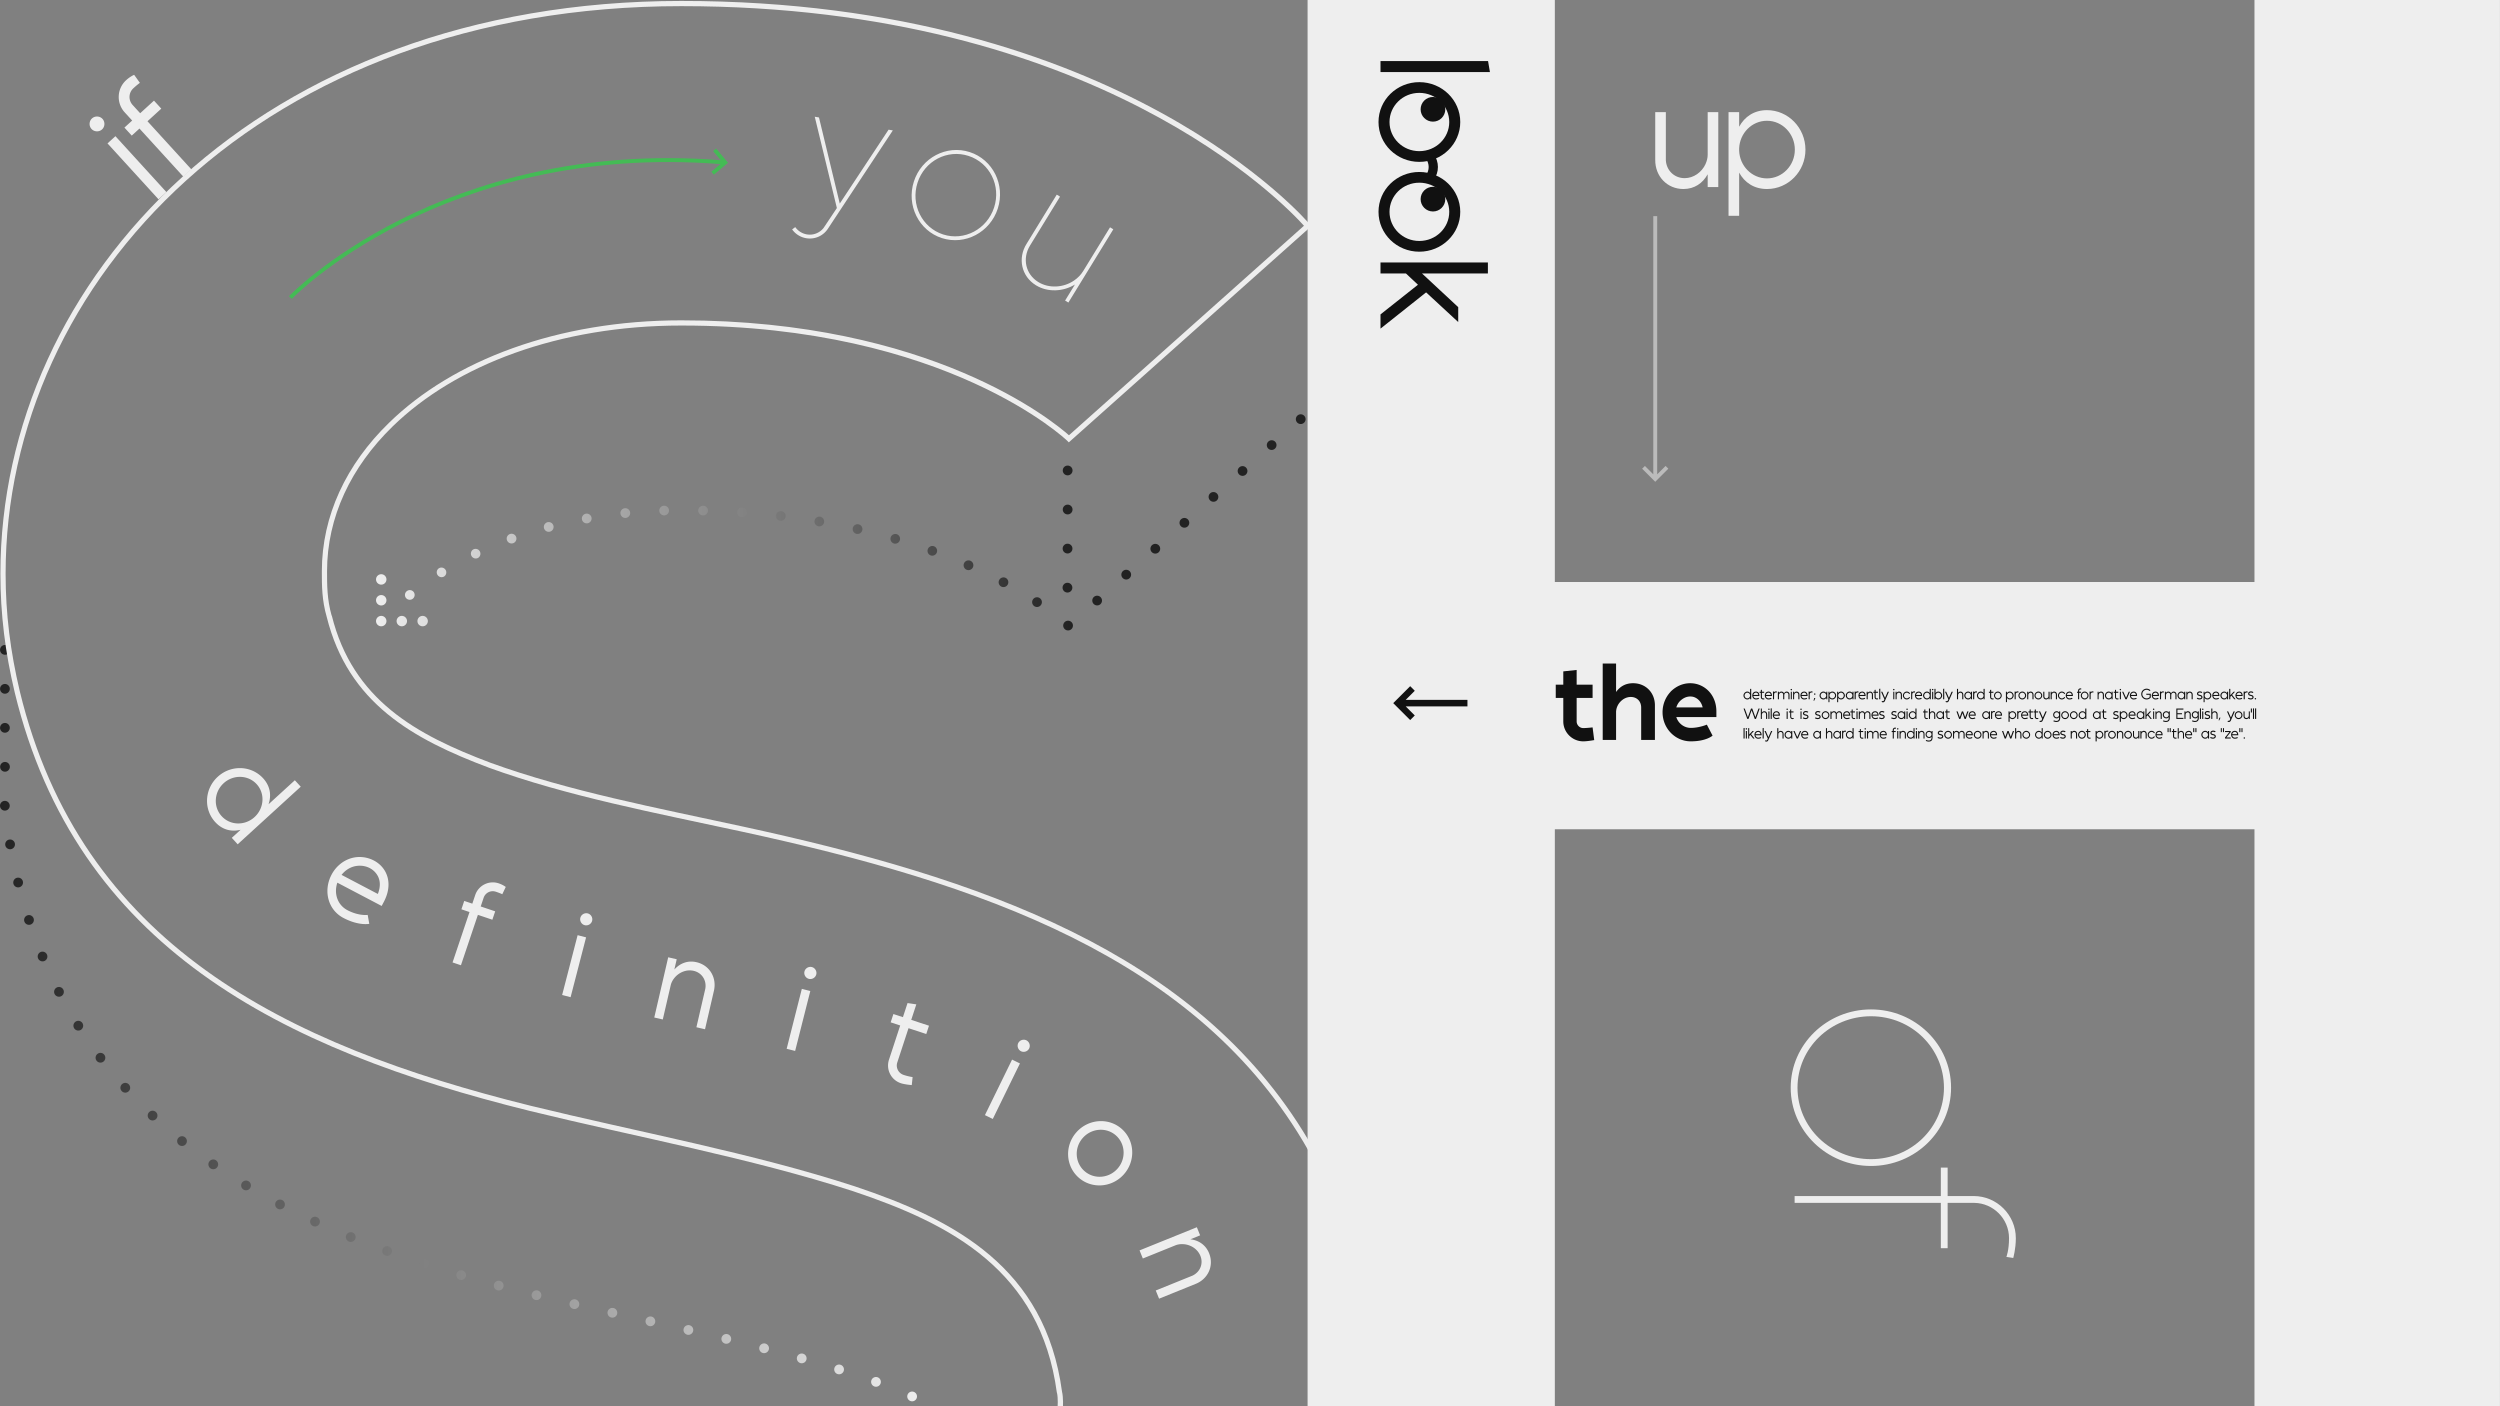 <svg xmlns="http://www.w3.org/2000/svg" xml:space="preserve" style="fill-rule:evenodd;clip-rule:evenodd;stroke-linejoin:round;stroke-miterlimit:2" viewBox="0 0 1920 1080"><rect x="0" y="0" width="1920" height="1080" fill="#808080" stroke="none"/><path d="M0 0h1920v1080H0z" style="fill:none"/><clipPath id="a"><path d="M0 0h1920v1080H0z"/></clipPath><g clip-path="url(#a)"><path d="M1042.47 2407.96v-62.34h-26.48v150.6h26.48v-61.78h74.93v61.78h26.29v-150.6h-26.29v62.34h-74.93Z" style="fill:#eee;fill-rule:nonzero" transform="translate(-6281.44 -16820.5) scale(7.171)"/><path d="m74.408 2048-3.516.6v34.4h3.516v-35Zm15.979 13.01c5.154 0 9.321 4.29 9.321 9.58 0 5.28-4.167 9.53-9.321 9.53-5.155 0-9.322-4.25-9.322-9.53 0-5.29 4.167-9.58 9.322-9.58Zm0-3.52c-7.045 0-12.752 5.88-12.752 13.1s5.707 13.05 12.752 13.05c7.045 0 12.751-5.83 12.751-13.05 0-7.22-5.706-13.1-12.751-13.1Zm28.73 3.52c5.154 0 9.321 4.29 9.321 9.58 0 5.28-4.167 9.53-9.321 9.53-5.155 0-9.322-4.25-9.322-9.53 0-5.29 4.167-9.58 9.322-9.58Zm0-3.52c-7.045 0-12.752 5.88-12.752 13.1s5.707 13.05 12.752 13.05c7.045 0 12.751-5.83 12.751-13.05 0-7.22-5.706-13.1-12.751-13.1Z" style="fill:#111;fill-rule:nonzero" transform="rotate(90 3092.412 2969.099) scale(2.401)"/><circle cx="1087" cy="2261" r="13" style="fill:#111" transform="translate(308.092 -1564.323) scale(.729)"/><circle cx="1087" cy="2261" r="13" style="fill:#111" transform="translate(308.092 -1495.33) scale(.729)"/><path d="M1087.45 2282.89c3.85 4.4 3.92 8.8.02 13.21-1.44 1.62-.81 3.79 1.4 4.84 2.22 1.05 5.18.59 6.61-1.03 6.14-6.94 6.07-13.87.02-20.8-1.42-1.62-4.38-2.1-6.6-1.06-2.22 1.04-2.87 3.21-1.45 4.84Z" style="fill:#111" transform="matrix(.733 0 0 1 297.982 -2161.264)"/><path d="M138.826 2069.73v-21.08h-3.517V2083h3.517v-8.13l3.607-3.85 9.491 11.98h4.552l-11.595-14.59 9.491-10.27h-4.767l-10.779 11.59Z" style="fill:#111;fill-rule:nonzero" transform="rotate(90 3092.412 2969.099) scale(2.401)"/><path d="M105.57 2075.32c-1.246 2.74-3.953 4.72-6.96 4.72-3.437 0-6.057-2.58-6.229-5.97v-15.93h-3.516v15.84c-.043 5.46 3.945 9.66 9.358 9.66 3.652 0 6.402-1.93 8.034-4.89v4.25h3.516v-24.86h-3.516v14.14c0 1.03-.258 2.06-.687 3v.04Zm11.118-4.43v-.65c.171-5.11 4.209-9.23 9.235-9.23 5.112 0 9.236 4.34 9.236 9.58s-4.124 9.53-9.236 9.53c-5.026 0-9.064-4.12-9.235-9.23Zm0-7.9v-4.85h-3.517v34.39h3.517v-14.33c1.804 3.3 4.94 5.44 9.235 5.44 7.045 0 12.752-5.83 12.752-13.03 0-7.24-5.707-13.12-12.752-13.12-4.295 0-7.431 2.19-9.235 5.5Z" style="fill:#eee;fill-rule:nonzero" transform="translate(1065.41 -4680.55) scale(2.316)"/><path d="M1272.73 364.286V166.01h-3v198.276l-6.44-6.44-2.12 2.122 10.06 10.06 10.06-10.06-2.12-2.122-6.44 6.44Z" style="fill:#bbb"/><path d="M80.444 2075.88c0 4.22 3.449 7.67 7.668 7.67 1.615 0 4.219-.48 4.219-.48l-.623-4.88s-2.202.26-3.596.26c-1.394 0-2.531-1.17-2.531-2.57v-9.02h6.127v-5.1h-6.127v-5.65l-5.137.55v5.1h-2.898v5.1h2.898v9.02Zm25.939-9.39c2.312 0 3.999 1.61 3.999 4.07V2083h5.283v-13.13c.074-4.92-3.448-8.66-8.401-8.66-2.935 0-5.027 1.28-6.531 3.37v-10.93h-5.136V2083h5.136v-10.64c0-3.04 2.605-5.87 5.65-5.87Zm27.627 4h-10.126c.293-.88.733-1.73 1.394-2.39 1.211-1.21 2.605-1.79 3.962-1.79.624 0 1.248.11 1.798.36 1.431.63 2.568 1.99 2.972 3.82Zm-12.328-5.98c-1.981 2.09-3.082 4.92-3.082 7.85 0 6.2 4.843 11.19 10.86 11.19 6.017 0 8.365-2.2 8.365-2.2l-2.201-4.22s-2.935 1.25-6.164 1.25c-2.605 0-4.806-1.73-5.576-4.15h15.409v-2.24c-.037-5.06-2.789-8.54-6.237-10.01a9.782 9.782 0 0 0-3.853-.77c-2.568 0-5.246.99-7.521 3.26v.04Z" style="fill:#111;fill-rule:nonzero" transform="translate(1039.88 -3593.58) scale(1.998)"/><path d="M2023.09 2380.49v.42c-.01 3.33-.21 5.98-.46 5.98-.26 0-.46-2.79-.46-6.2s.2-6.2.46-6.2c.25 0 .45 2.68.46 6Zm0-4.75c-.09-2.14-.24-3.54-.46-3.54-.35 0-.64 3.8-.64 8.49s.29 8.49.64 8.49c.22 0 .37-1.4.46-3.55v3.13h.18v-22.34h-.18v9.32Zm1.36 3.69h-.83c.02-1.23.06-2.37.13-3.27.08-1.11.2-1.73.31-1.73.08 0 .15.28.21.81.1.78.16 2.18.18 4.19Zm-.83-4.86c-.12 1.59-.18 3.77-.18 6.04 0 4.74.26 8.57.62 8.57.35 0 .52-1.79.52-1.79l-.12-1.87s-.14 1.37-.4 1.37c-.23 0-.41-2.21-.44-5.14h1.01v-1.39c-.01-3.5-.11-5.76-.26-7.02-.09-.78-.2-1.17-.31-1.17-.16 0-.32.81-.44 2.4Zm1.42-1.98v-4.27l-.18.39v3.88h-.2v2.29h.2v9.41c0 2.71.17 4.89.38 4.89.08 0 .22-.42.22-.42l-.04-2.06s-.07.19-.18.19c-.11 0-.2-1.14-.2-2.57v-9.44h.37v-2.29h-.37Zm1.48 6.84h-.83c.02-1.23.06-2.37.13-3.27.08-1.11.2-1.73.31-1.73.08 0 .15.28.21.81.1.78.16 2.18.18 4.19Zm-.83-4.86c-.11 1.59-.18 3.77-.18 6.04 0 4.74.27 8.57.62 8.57s.52-1.79.52-1.79l-.12-1.87s-.14 1.37-.4 1.37c-.23 0-.4-2.21-.44-5.14h1.01v-1.39c-.01-3.5-.11-5.76-.26-7.02-.09-.78-.2-1.17-.31-1.17-.15 0-.32.81-.44 2.4Zm1.36-.92v-1.51h-.18v16.62h.18l.01-10.78c0-2.15.13-3.88.3-3.88.05 0 .15.16.15.16v-2.31s-.1-.22-.15-.22c-.14 0-.24.75-.31 1.92Zm1.66 2.51c-.07-2.34-.24-3.99-.45-3.99-.18 0-.32 1.26-.4 3.18v-2.76h-.18v16.17h.18v-9.17c0-.67.01-1.34.04-1.95.06-1.81.2-3.1.35-3.1.17 0 .3 1.68.31 3.89v10.33h.18v-9.19c0-.67.01-1.34.03-1.95.06-1.79.2-3.08.35-3.08.17 0 .3 1.68.31 3.89v10.33h.18v-10.28c0-3.55-.2-6.31-.47-6.31-.21 0-.36 1.65-.43 3.99Zm1.28-3.57h-.17v16.17h.17v-16.17Zm-.09-6.17c-.06 0-.12.72-.12 1.59 0 .86.06 1.59.12 1.59.07 0 .13-.73.13-1.59 0-.87-.06-1.59-.13-1.59Zm.47 8.96v-2.79h-.17v16.17h.17v-9.17c0-.67.02-1.34.04-1.95.06-1.81.2-3.1.35-3.1.17 0 .3 1.68.31 3.89v10.33h.18v-10.28c0-3.55-.2-6.31-.47-6.31-.19 0-.32 1.26-.41 3.18v.03Zm2.05 4.05h-.83c.02-1.23.06-2.37.13-3.27.08-1.11.2-1.73.31-1.73.08 0 .15.28.21.81.1.78.16 2.18.18 4.19Zm-.83-4.86c-.12 1.59-.18 3.77-.18 6.04 0 4.74.26 8.57.62 8.57.35 0 .51-1.79.51-1.79l-.11-1.87s-.14 1.37-.4 1.37c-.23 0-.41-2.21-.44-5.14h1.01v-1.39c-.01-3.5-.12-5.76-.26-7.02-.09-.78-.2-1.17-.31-1.17-.16 0-.32.81-.44 2.4Zm1.36-.92v-1.51h-.18v16.62h.18v-10.78c0-2.15.14-3.88.3-3.88.06 0 .16.16.16.16v-2.31s-.1-.22-.16-.22c-.13 0-.23.75-.3 1.92Zm.83 2.38c-.06 0-.12.69-.12 1.56 0 .86.06 1.59.12 1.59.07 0 .13-.73.13-1.59 0-.87-.06-1.56-.13-1.56Zm.11 9.99h-.19l-.12 5.92h.11l.2-5.92Zm1.8-5.55v.42c-.01 3.32-.21 6-.47 6-.25 0-.46-2.79-.46-6.2s.21-6.23.46-6.23c.26 0 .46 2.68.47 6.01Zm0 5.16v3.13h.17v-16.17h-.17v3.17c-.09-2.16-.25-3.59-.47-3.59-.35 0-.64 3.83-.64 8.52 0 4.69.29 8.49.64 8.49.22 0 .38-1.4.47-3.55Zm.53-4.74v-.42c.01-3.33.21-6.01.47-6.01.25 0 .46 2.82.46 6.23 0 3.41-.21 6.2-.46 6.2-.26 0-.46-2.68-.47-6Zm0-5.15v-3.15h-.17v22.37h.17v-9.32c.09 2.14.25 3.54.47 3.54.35 0 .64-3.79.64-8.48 0-4.7-.29-8.53-.64-8.53-.22 0-.38 1.43-.47 3.57Zm1.44 5.15v-.42c.01-3.33.22-6.01.47-6.01.25 0 .46 2.82.46 6.23 0 3.41-.21 6.2-.46 6.2s-.46-2.68-.47-6Zm0-5.15v-3.15h-.17v22.37h.17v-9.32c.1 2.14.25 3.54.47 3.54.35 0 .64-3.79.64-8.48 0-4.7-.29-8.53-.64-8.53-.22 0-.37 1.43-.47 3.57Zm2.36 4.73v.42c-.01 3.32-.21 6-.46 6-.26 0-.46-2.79-.46-6.2s.2-6.23.46-6.23c.25 0 .45 2.68.46 6.01Zm0 5.16v3.13h.18v-16.17h-.18v3.17c-.09-2.16-.25-3.59-.46-3.59-.35 0-.64 3.83-.64 8.52 0 4.69.29 8.49.64 8.49.21 0 .37-1.4.46-3.55Zm.54-11.98v-1.51h-.18v16.62h.18l.01-10.78c0-2.15.13-3.88.29-3.88.06 0 .16.16.16.16v-2.31s-.1-.22-.16-.22c-.13 0-.23.75-.3 1.92Zm1.46 5.78h-.83c.02-1.23.06-2.37.13-3.27.08-1.11.2-1.73.31-1.73.08 0 .15.28.21.81.09.78.16 2.18.18 4.19Zm-.83-4.86c-.12 1.59-.18 3.77-.18 6.04 0 4.74.26 8.57.62 8.57.35 0 .51-1.79.51-1.79l-.11-1.87s-.14 1.37-.4 1.37c-.23 0-.41-2.21-.44-5.14h1.01v-1.39c-.01-3.5-.12-5.76-.26-7.02-.09-.78-.2-1.17-.31-1.17-.16 0-.32.81-.44 2.4Zm1.36.81v-2.79h-.18v16.17h.18v-9.17c0-.67.01-1.34.03-1.95.06-1.81.2-3.1.35-3.1.18 0 .31 1.68.31 3.89v10.33h.18v-10.28c0-3.55-.2-6.31-.47-6.31-.18 0-.32 1.26-.4 3.18v.03Zm1.31-2.79v-4.27l-.18.39v3.88h-.2v2.29h.2v9.41c0 2.71.17 4.89.38 4.89.08 0 .22-.42.22-.42l-.04-2.06s-.07.19-.18.19c-.11 0-.2-1.14-.2-2.57v-9.44h.38v-2.29h-.38Zm.77-6.59-.18.39v22.37h.18V2366Zm.78 19.77-.44-13.18h-.21l.55 16.18-.11 3.1c-.02.64-.08 1.08-.13 1.08-.04 0-.08-.19-.11-.58l-.13 1.67c.06.84.15 1.31.24 1.31.13 0 .25-1 .31-2.54l.68-20.22h-.21l-.44 13.18Zm1.54-13.18h-.17v16.17h.17v-16.17Zm-.09-6.17c-.06 0-.12.72-.12 1.59 0 .86.06 1.59.12 1.59.07 0 .13-.73.13-1.59 0-.87-.06-1.59-.13-1.59Zm.47 8.96v-2.79h-.17v16.17h.17v-9.17c0-.67.02-1.34.04-1.95.06-1.81.2-3.1.35-3.1.17 0 .3 1.68.31 3.89v10.33h.18v-10.28c0-3.55-.2-6.31-.47-6.31-.19 0-.32 1.26-.41 3.18v.03Zm2.23 1.03c-.11-2.62-.32-4.24-.55-4.24-.35 0-.64 3.83-.64 8.52 0 4.69.29 8.49.64 8.49.23 0 .44-1.62.55-4.24l-.15-1.15c-.08 1.93-.23 3.1-.4 3.1-.26 0-.47-2.76-.47-6.2 0-3.44.21-6.23.47-6.23.17 0 .32 1.17.4 3.1l.15-1.15Zm.35-2.76v-1.51h-.17v16.62h.17l.01-10.78c0-2.15.13-3.88.3-3.88.05 0 .16.16.16.16v-2.31s-.11-.22-.16-.22c-.14 0-.24.75-.31 1.92Zm1.46 5.78h-.83c.02-1.23.06-2.37.13-3.27.09-1.11.2-1.73.31-1.73.08 0 .15.28.22.81.09.78.15 2.18.17 4.19Zm-.82-4.86c-.12 1.59-.19 3.77-.19 6.04 0 4.74.27 8.57.62 8.57s.52-1.79.52-1.79l-.11-1.87s-.15 1.37-.41 1.37c-.23 0-.4-2.21-.44-5.14h1.01v-1.39c0-3.5-.11-5.76-.26-7.02-.09-.78-.2-1.17-.3-1.17-.16 0-.33.81-.44 2.4Zm2.26 5.92v.42c-.01 3.33-.2 5.98-.46 5.98-.25 0-.46-2.79-.46-6.2s.21-6.2.46-6.2c.26 0 .45 2.68.46 6Zm0-4.75c-.09-2.14-.24-3.54-.46-3.54-.35 0-.64 3.8-.64 8.49s.29 8.49.64 8.49c.22 0 .37-1.4.46-3.55v3.13h.18v-22.34h-.18v9.32Zm.58-3.15h-.18v16.17h.18v-16.17Zm-.09-6.17c-.07 0-.13.72-.13 1.59 0 .86.06 1.59.13 1.59.06 0 .12-.73.12-1.59 0-.87-.06-1.59-.12-1.59Zm.47 14.49v-.42c.01-3.32.21-6 .46-6 .26 0 .46 2.79.46 6.2s-.2 6.2-.46 6.2c-.25 0-.45-2.65-.46-5.98Zm0-5.17v-9.32h-.18v22.34h.18v-3.15c.09 2.17.24 3.57.46 3.57.35 0 .64-3.8.64-8.49s-.29-8.49-.64-8.49c-.22 0-.37 1.4-.46 3.54Zm1.44-9.74-.18.39v22.37h.18V2366Zm.78 19.77-.45-13.18h-.2l.55 16.18-.11 3.1c-.02.64-.08 1.08-.14 1.08-.04 0-.08-.19-.1-.58l-.14 1.67c.07.84.15 1.31.24 1.31.14 0 .26-1 .31-2.54l.69-20.22h-.21l-.44 13.18Zm1.51-10.39v-8.96h-.18v22.34h.18v-9.16c0-.67.01-1.34.03-1.96.06-1.78.2-3.07.35-3.07.17 0 .3 1.68.31 3.88v10.31h.18v-10.25c0-3.55-.2-6.31-.47-6.31-.18 0-.32 1.25-.4 3.18Zm2.13 5.09v.42c-.01 3.32-.21 6-.46 6-.26 0-.46-2.79-.46-6.2s.2-6.23.46-6.23c.25 0 .45 2.68.46 6.01Zm0 5.16v3.13h.18v-16.17h-.18v3.17c-.09-2.16-.24-3.59-.46-3.59-.35 0-.64 3.83-.64 8.52 0 4.69.29 8.49.64 8.49.22 0 .37-1.4.46-3.55Zm.54-11.98v-1.51h-.18v16.62h.18l.01-10.78c0-2.15.13-3.88.29-3.88.06 0 .16.16.16.16v-2.31s-.1-.22-.16-.22c-.13 0-.23.75-.3 1.92Zm1.55 6.84v.42c-.01 3.33-.21 5.98-.46 5.98s-.46-2.79-.46-6.2.21-6.2.46-6.2.45 2.68.46 6Zm0-4.75c-.09-2.14-.24-3.54-.46-3.54-.35 0-.64 3.8-.64 8.49s.29 8.49.64 8.49c.22 0 .37-1.4.46-3.55v3.13h.18v-22.34h-.18v9.32Zm1.26-3.15v-4.27l-.18.39v3.88h-.2v2.29h.2v9.41c0 2.71.17 4.89.38 4.89.08 0 .22-.42.22-.42l-.04-2.06s-.07.19-.18.19c-.11 0-.2-1.14-.2-2.57v-9.44h.37v-2.29h-.37Zm1.11 1.87c.26 0 .47 2.79.47 6.23 0 3.44-.21 6.2-.47 6.2s-.47-2.76-.47-6.2c0-3.44.21-6.23.47-6.23Zm0-2.29c-.35 0-.64 3.83-.64 8.52 0 4.69.29 8.49.64 8.49.35 0 .64-3.8.64-8.49s-.29-8.52-.64-8.52Zm1.5 8.72v-.42c.01-3.33.21-6.01.47-6.01.25 0 .46 2.82.46 6.23 0 3.41-.21 6.2-.46 6.2-.26 0-.46-2.68-.47-6Zm0-5.15v-3.15h-.17v22.37h.17v-9.32c.09 2.14.25 3.54.47 3.54.35 0 .64-3.79.64-8.48 0-4.7-.29-8.53-.64-8.53-.22 0-.38 1.43-.47 3.57Zm1.45-2.09v-1.51h-.18v16.62h.18v-10.78c0-2.15.14-3.88.3-3.88.06 0 .16.16.16.16v-2.31s-.11-.22-.16-.22c-.13 0-.24.75-.3 1.92Zm1.09.81c.26 0 .46 2.79.46 6.23 0 3.44-.2 6.2-.46 6.2s-.47-2.76-.47-6.2c0-3.44.21-6.23.47-6.23Zm0-2.29c-.36 0-.64 3.83-.64 8.52 0 4.69.28 8.49.64 8.49.35 0 .64-3.8.64-8.49s-.29-8.52-.64-8.52Zm.99 3.21v-2.79h-.18v16.17h.18v-9.17c0-.67.01-1.34.03-1.95.06-1.81.2-3.1.35-3.1.17 0 .3 1.68.31 3.89v10.33h.18v-10.28c0-3.55-.2-6.31-.47-6.31-.18 0-.32 1.26-.4 3.18v.03Zm1.67-.92c.26 0 .47 2.79.47 6.23 0 3.44-.21 6.2-.47 6.2s-.47-2.76-.47-6.2c0-3.44.21-6.23.47-6.23Zm0-2.29c-.35 0-.64 3.83-.64 8.52 0 4.69.29 8.49.64 8.49.35 0 .64-3.8.64-8.49s-.29-8.52-.64-8.52Zm1.65 11.59c-.06 1.79-.2 3.08-.35 3.08-.17 0-.3-1.68-.31-3.89v-10.36h-.18v10.31c0 3.55.2 6.28.47 6.28.19 0 .32-1.26.4-3.18v2.76h.18v-16.17h-.18v9.2c0 .67-.01 1.34-.03 1.95v.02Zm.56-8.38v-2.79h-.18v16.17h.18v-9.17c0-.67.01-1.34.03-1.95.07-1.81.2-3.1.35-3.1.18 0 .31 1.68.31 3.89v10.33h.18v-10.28c.01-3.55-.2-6.31-.47-6.31-.18 0-.32 1.26-.4 3.18v.03Zm2.23 1.03c-.12-2.62-.33-4.24-.56-4.24-.35 0-.64 3.83-.64 8.52 0 4.69.29 8.49.64 8.49.23 0 .44-1.62.56-4.24l-.15-1.15c-.09 1.93-.24 3.1-.41 3.1-.26 0-.47-2.76-.47-6.2 0-3.44.21-6.23.47-6.23.17 0 .32 1.17.41 3.1l.15-1.15Zm1.09 3.02h-.83c.02-1.23.06-2.37.13-3.27.09-1.11.2-1.73.31-1.73.08 0 .15.28.22.81.09.78.15 2.18.17 4.19Zm-.83-4.86c-.11 1.59-.18 3.77-.18 6.04 0 4.74.27 8.57.62 8.57s.52-1.79.52-1.79l-.11-1.87s-.15 1.37-.41 1.37c-.23 0-.4-2.21-.44-5.14h1.01v-1.39c0-3.5-.11-5.76-.26-7.02-.09-.78-.19-1.17-.3-1.17-.16 0-.33.81-.45 2.4Zm1.87-4.41v2.38h-.17v2.31h.17v13.91h.18v-13.91h.31v-2.31h-.31v-2.38c0-1.43.09-2.54.2-2.54.09 0 .14.08.14.08l.01-2.09s-.06-.31-.15-.31c-.21 0-.38 2.18-.38 4.86Zm1.09 4.3c.26 0 .47 2.79.47 6.23 0 3.44-.21 6.2-.47 6.2s-.47-2.76-.47-6.2c0-3.44.21-6.23.47-6.23Zm0-2.29c-.35 0-.64 3.83-.64 8.52 0 4.69.29 8.49.64 8.49.35 0 .64-3.8.64-8.49s-.29-8.52-.64-8.52Zm.99 1.48v-1.51h-.18v16.62h.18v-10.78c0-2.15.14-3.88.3-3.88.06 0 .16.16.16.16v-2.31s-.1-.22-.16-.22c-.13 0-.23.75-.3 1.92Zm1.32 1.73v-2.79h-.17v16.17h.17v-9.17c0-.67.02-1.34.04-1.95.06-1.81.2-3.1.35-3.1.17 0 .3 1.68.31 3.89v10.33h.18v-10.28c0-3.55-.2-6.31-.47-6.31-.18 0-.32 1.26-.41 3.18v.03Zm2.14 5.09v.42c-.01 3.32-.21 6-.46 6-.26 0-.46-2.79-.46-6.2s.2-6.23.46-6.23c.25 0 .45 2.68.46 6.01Zm0 5.16v3.13h.18v-16.17h-.18v3.17c-.09-2.16-.24-3.59-.46-3.59-.35 0-.64 3.83-.64 8.52 0 4.69.29 8.49.64 8.49.22 0 .37-1.4.46-3.55Zm.74-13.04v-4.27l-.17.39v3.88h-.21v2.29h.21v9.41c0 2.71.16 4.89.37 4.89.09 0 .22-.42.22-.42l-.03-2.06s-.08.19-.19.19-.2-1.14-.2-2.57v-9.44h.38v-2.29h-.38Zm.81 0h-.18v16.17h.18v-16.17Zm-.09-6.17c-.07 0-.12.72-.12 1.59 0 .86.05 1.59.12 1.59.06 0 .12-.73.12-1.59 0-.87-.06-1.59-.12-1.59Zm.94 19.33-.45-13.16h-.2l.55 16.17h.2l.54-16.17h-.2l-.44 13.16Zm1.64-6.32h-.83c.02-1.23.06-2.37.13-3.27.09-1.11.2-1.73.31-1.73.08 0 .15.28.22.81.09.78.15 2.18.17 4.19Zm-.82-4.86c-.12 1.59-.19 3.77-.19 6.04 0 4.74.27 8.57.62 8.57s.52-1.79.52-1.79l-.11-1.87s-.15 1.37-.41 1.37c-.23 0-.4-2.21-.44-5.14h1.01v-1.39c0-3.5-.11-5.76-.26-7.02-.09-.78-.2-1.17-.3-1.17-.16 0-.33.81-.44 2.4Zm3.27 10.48v-8.24h-.74v2.29h.56v4.97c-.13 1.76-.31 2.77-.51 2.77-.39 0-.71-4.14-.71-9.25s.32-9.25.71-9.25c.19 0 .37.98.51 2.71l.13-1.67c-.17-2.18-.4-3.41-.64-3.41-.49 0-.89 5.22-.89 11.62 0 6.4.4 11.59.89 11.59.27 0 .52-1.51.69-4.13Zm1.17-5.62h-.83c.02-1.23.06-2.37.13-3.27.09-1.11.2-1.73.31-1.73.08 0 .15.28.22.81.09.78.15 2.18.17 4.19Zm-.83-4.86c-.11 1.59-.18 3.77-.18 6.04 0 4.74.27 8.57.62 8.57s.52-1.79.52-1.79l-.12-1.87s-.14 1.37-.4 1.37c-.23 0-.4-2.21-.44-5.14h1.01v-1.39c0-3.5-.11-5.76-.26-7.02-.09-.78-.2-1.17-.3-1.17-.16 0-.33.81-.45 2.4Zm1.36-.92v-1.51h-.18v16.62h.18l.01-10.78c0-2.15.13-3.88.3-3.88.05 0 .15.16.15.16v-2.31s-.1-.22-.15-.22c-.14 0-.24.75-.31 1.92Zm1.66 2.51c-.07-2.34-.24-3.99-.45-3.99-.18 0-.32 1.26-.4 3.18v-2.76h-.17v16.17h.17v-9.17c0-.67.01-1.34.04-1.95.06-1.81.2-3.1.35-3.1.17 0 .3 1.68.31 3.89v10.33h.18v-9.19c0-.67.01-1.34.03-1.95.06-1.79.2-3.08.35-3.08.17 0 .31 1.68.31 3.89v10.33h.18v-10.28c0-3.55-.2-6.31-.47-6.31-.21 0-.36 1.65-.43 3.99Zm2.16 4.31v.42c0 3.32-.21 6-.46 6s-.46-2.79-.46-6.2.21-6.23.46-6.23.46 2.68.46 6.01Zm0 5.16v3.13h.18v-16.17h-.18v3.17c-.09-2.16-.24-3.59-.46-3.59-.35 0-.64 3.83-.64 8.52 0 4.69.29 8.49.64 8.49.22 0 .37-1.4.46-3.55Zm.54-10.25v-2.79h-.17v16.17h.17v-9.17c0-.67.01-1.34.04-1.95.06-1.81.2-3.1.35-3.1.17 0 .3 1.68.31 3.89v10.33h.18v-10.28c0-3.55-.2-6.31-.48-6.31-.18 0-.32 1.26-.4 3.18v.03Zm2.47-1.67s-.12-1.98-.42-1.98c-.29 0-.46 2.45-.46 4.99 0 .34 0 .67.01 1.01.04 2.2.17 3.1.34 3.63.15.53.35.59.37 2.79v.2c0 .56-.02 1.09-.05 1.48-.06.59-.14.92-.23.92-.21 0-.37-1.42-.37-1.42l-.11 2.06s.22 1.79.48 1.79c.29 0 .47-2.34.47-4.83v-.53c-.03-3.08-.22-3.97-.42-4.56-.12-.33-.27-.55-.3-2.12v-.47c0-1.37.11-2.49.27-2.49.2 0 .28 1.15.28 1.15l.14-1.62Zm.38 7.18v-.42c.01-3.33.21-6.01.47-6.01.25 0 .46 2.82.46 6.23 0 3.41-.21 6.2-.46 6.2-.26 0-.46-2.68-.47-6Zm0-5.15v-3.15h-.17v22.37h.17v-9.32c.09 2.14.25 3.54.47 3.54.35 0 .64-3.79.64-8.48 0-4.7-.29-8.53-.64-8.53-.22 0-.38 1.43-.47 3.57Zm2.27 3.69h-.83c.02-1.23.06-2.37.13-3.27.08-1.11.2-1.73.31-1.73.08 0 .15.28.21.81.09.78.16 2.18.18 4.19Zm-.83-4.86c-.12 1.59-.18 3.77-.18 6.04 0 4.74.26 8.57.62 8.57.35 0 .51-1.79.51-1.79l-.11-1.87s-.15 1.37-.4 1.37c-.23 0-.41-2.21-.44-5.14h1.01v-1.39c-.01-3.5-.12-5.76-.26-7.02-.09-.78-.2-1.17-.31-1.17-.16 0-.32.81-.44 2.4Zm2.27 5.9v.42c-.01 3.32-.21 6-.46 6-.26 0-.46-2.79-.46-6.2s.2-6.23.46-6.23c.25 0 .45 2.68.46 6.01Zm0 5.16v3.13h.18v-16.17h-.18v3.17c-.09-2.16-.25-3.59-.46-3.59-.35 0-.64 3.83-.64 8.52 0 4.69.29 8.49.64 8.49.21 0 .37-1.4.46-3.55Zm.54-5.5v-13.71h-.18v22.34h.18v-5.29l.18-2.5.47 7.79h.23l-.58-9.49.48-6.68h-.24l-.54 7.54Zm1.86-.7h-.83c.02-1.23.06-2.37.13-3.27.09-1.11.2-1.73.32-1.73.07 0 .15.28.21.81.09.78.15 2.18.17 4.19Zm-.82-4.86c-.12 1.59-.19 3.77-.19 6.04 0 4.74.27 8.57.62 8.57.36 0 .52-1.79.52-1.79l-.11-1.87s-.15 1.37-.41 1.37c-.23 0-.4-2.21-.44-5.14h1.01v-1.39c0-3.5-.11-5.76-.26-7.02-.09-.78-.19-1.17-.3-1.17-.16 0-.33.81-.44 2.4Zm1.36-.92v-1.51h-.19v16.62h.19v-10.78c0-2.15.13-3.88.3-3.88.05 0 .16.16.16.16v-2.31s-.11-.22-.16-.22c-.14 0-.24.75-.3 1.92Zm1.43.06s-.12-1.98-.42-1.98c-.29 0-.46 2.45-.46 4.99 0 .34 0 .67.01 1.01.04 2.2.17 3.1.34 3.63.15.53.35.59.37 2.79v.2c0 .56-.02 1.09-.06 1.48-.05.59-.13.92-.22.92-.21 0-.38-1.42-.38-1.42l-.1 2.06s.22 1.79.48 1.79c.29 0 .47-2.34.47-4.83v-.53c-.03-3.08-.22-3.97-.42-4.56-.12-.33-.27-.55-.3-2.12v-.47c0-1.37.11-2.49.27-2.49.19 0 .28 1.15.28 1.15l.14-1.62Zm.2 13.91c0 .86.06 1.56.13 1.56.06 0 .12-.7.12-1.56 0-.87-.06-1.59-.12-1.59-.07 0-.13.72-.13 1.59Zm-83.86 39.61-.52-18.69h-.2l.62 22.34h.2l.52-18.69.52 18.69h.2l.62-22.34h-.2l-.52 18.69-.52-18.69h-.2l-.52 18.69Zm2.31-9.73v-8.96h-.17v22.34h.17v-9.16c0-.67.02-1.34.04-1.96.06-1.79.2-3.07.35-3.07.17 0 .3 1.68.31 3.88v10.31h.18v-10.25h-.01c.01-3.55-.19-6.31-.46-6.31-.19 0-.32 1.25-.41 3.18Zm1.26-2.79h-.18v16.17h.18v-16.17Zm-.09-6.17c-.07 0-.12.72-.12 1.59 0 .86.05 1.59.12 1.59.07 0 .12-.73.12-1.59 0-.87-.05-1.59-.12-1.59Zm.47-.42-.18.39v22.37h.18v-22.76Zm1.17 13.43h-.83c.02-1.23.06-2.37.13-3.27.09-1.12.2-1.73.31-1.73.08 0 .15.28.21.81.1.78.16 2.18.18 4.19Zm-.83-4.86c-.11 1.59-.18 3.77-.18 6.03 0 4.75.27 8.58.62 8.58s.52-1.79.52-1.79l-.11-1.87s-.15 1.37-.41 1.37c-.23 0-.4-2.21-.44-5.14h1.01v-1.4c0-3.49-.11-5.75-.26-7.01-.09-.78-.2-1.17-.3-1.17-.16 0-.33.81-.45 2.4Zm2.3-1.98h-.18v16.17h.18v-16.17Zm-.09-6.17c-.07 0-.12.72-.12 1.59 0 .86.05 1.59.12 1.59.07 0 .12-.73.12-1.59 0-.87-.05-1.59-.12-1.59Zm.67 6.17v-4.27l-.17.39v3.88h-.21v2.29h.21v9.41c0 2.71.16 4.89.37 4.89.09 0 .22-.42.22-.42l-.03-2.07s-.08.2-.19.2-.2-1.15-.2-2.57V2417h.38v-2.29h-.38Zm1.71 0h-.17v16.17h.17v-16.17Zm-.09-6.17c-.06 0-.12.72-.12 1.59 0 .86.06 1.59.12 1.59.07 0 .13-.73.13-1.59 0-.87-.06-1.59-.13-1.59Zm1.21 7.28s-.13-1.98-.43-1.98c-.28 0-.45 2.46-.45 5v1.01c.04 2.2.18 3.1.34 3.63.16.53.36.59.38 2.79v.2c0 .56-.02 1.09-.06 1.48-.05.58-.13.92-.22.92-.21 0-.38-1.42-.38-1.42l-.1 2.06s.21 1.79.48 1.79c.28 0 .47-2.35.47-4.83v-.53c-.04-3.08-.22-3.97-.42-4.56-.12-.33-.27-.56-.3-2.12 0-.17-.01-.31-.01-.48 0-1.36.12-2.48.27-2.48.2 0 .29 1.14.29 1.14l.14-1.62Zm2.02 0s-.13-1.98-.43-1.98c-.28 0-.46 2.46-.46 5 0 .34.01.67.01 1.01.04 2.2.18 3.1.34 3.63.15.53.36.59.38 2.79v.2c0 .56-.02 1.09-.06 1.48-.05.58-.13.92-.22.92-.21 0-.38-1.42-.38-1.42l-.1 2.06s.21 1.79.48 1.79c.28 0 .47-2.35.47-4.83v-.53c-.04-3.08-.22-3.97-.42-4.56-.12-.33-.27-.56-.3-2.12 0-.17-.01-.31-.01-.48 0-1.36.12-2.48.27-2.48.2 0 .29 1.14.29 1.14l.14-1.62Zm.83.76c.26 0 .47 2.79.47 6.23 0 3.43-.21 6.2-.47 6.2s-.47-2.77-.47-6.2c0-3.44.21-6.23.47-6.23Zm0-2.29c-.35 0-.64 3.82-.64 8.52 0 4.69.29 8.49.64 8.49.35 0 .64-3.8.64-8.49 0-4.7-.29-8.52-.64-8.52Zm1.83 3.99c-.06-2.34-.23-3.99-.44-3.99-.18 0-.32 1.26-.4 3.18v-2.76h-.18v16.17h.18v-9.17c0-.67.01-1.34.03-1.95.06-1.81.2-3.1.35-3.1.18 0 .31 1.68.32 3.88v10.34h.17v-9.19c0-.67.01-1.34.04-1.96.06-1.78.2-3.07.35-3.07.17 0 .3 1.68.31 3.88v10.34h.18v-10.28c0-3.55-.2-6.31-.47-6.31-.21 0-.36 1.65-.44 3.99Zm2.08 3.27h-.83c.02-1.23.06-2.37.13-3.27.08-1.12.2-1.73.31-1.73.08 0 .15.28.21.81.09.78.16 2.18.18 4.19Zm-.83-4.86c-.12 1.59-.18 3.77-.18 6.03 0 4.75.26 8.58.62 8.58.35 0 .51-1.79.51-1.79l-.11-1.87s-.14 1.37-.4 1.37c-.23 0-.41-2.21-.44-5.14h1.01v-1.4c-.01-3.49-.12-5.75-.26-7.01-.09-.78-.2-1.17-.31-1.17-.16 0-.32.81-.44 2.4Zm1.41-1.98v-4.27l-.17.39v3.88h-.21v2.29h.21v9.41c0 2.71.17 4.89.38 4.89.08 0 .22-.42.22-.42l-.04-2.07s-.07.2-.18.2c-.12 0-.21-1.15-.21-2.57V2417h.38v-2.29h-.38Zm.81 0h-.18v16.17h.18v-16.17Zm-.09-6.17c-.07 0-.12.72-.12 1.59 0 .86.05 1.59.12 1.59.07 0 .12-.73.12-1.59 0-.87-.05-1.59-.12-1.59Zm1.31 9.74c-.06-2.34-.23-3.99-.44-3.99-.18 0-.32 1.26-.4 3.18v-2.76h-.18v16.17h.18v-9.17c0-.67.01-1.34.03-1.95.07-1.81.21-3.1.35-3.1.18 0 .31 1.68.32 3.88v10.34h.17v-9.19c0-.67.01-1.34.04-1.96.06-1.78.2-3.07.35-3.07.17 0 .3 1.68.31 3.88v10.34h.18v-10.28c0-3.55-.2-6.31-.47-6.31-.21 0-.36 1.65-.44 3.99Zm2.08 3.27h-.83c.02-1.23.06-2.37.13-3.27.08-1.12.2-1.73.31-1.73.08 0 .15.28.21.81.1.78.16 2.18.18 4.19Zm-.83-4.86c-.12 1.59-.18 3.77-.18 6.03 0 4.75.26 8.58.62 8.58.35 0 .51-1.79.51-1.79l-.11-1.87s-.14 1.37-.4 1.37c-.23 0-.41-2.21-.44-5.14h1.01v-1.4c-.01-3.49-.12-5.75-.26-7.01-.09-.78-.2-1.17-.31-1.17-.16 0-.32.81-.44 2.4Zm1.99-.87s-.13-1.98-.43-1.98c-.28 0-.46 2.46-.46 5 0 .34.01.67.01 1.01.04 2.2.18 3.1.34 3.63.15.53.35.59.38 2.79v.2c0 .56-.02 1.09-.06 1.48-.05.58-.13.92-.23.92-.2 0-.37-1.42-.37-1.42l-.11 2.06s.22 1.79.48 1.79c.29 0 .48-2.35.48-4.83v-.53c-.04-3.08-.22-3.97-.43-4.56-.12-.33-.27-.56-.29-2.12-.01-.17-.01-.31-.01-.48 0-1.36.12-2.48.27-2.48.2 0 .29 1.14.29 1.14l.14-1.62Zm2.02 0s-.13-1.98-.43-1.98c-.28 0-.46 2.46-.46 5 0 .34.01.67.01 1.01.04 2.2.18 3.1.34 3.63.15.53.35.59.38 2.79v.2c0 .56-.03 1.09-.06 1.48-.05.58-.13.92-.23.92-.21 0-.37-1.42-.37-1.42l-.11 2.06s.22 1.79.48 1.79c.29 0 .48-2.35.48-4.83 0-.17 0-.37-.01-.53-.03-3.08-.21-3.97-.42-4.56-.12-.33-.27-.56-.29-2.12-.01-.17-.01-.31-.01-.48 0-1.36.11-2.48.27-2.48.2 0 .29 1.14.29 1.14l.14-1.62Zm1.23 6.76v.42c-.01 3.33-.21 6.01-.46 6.01-.26 0-.47-2.79-.47-6.2s.21-6.23.47-6.23c.25 0 .45 2.68.46 6Zm0 5.17v3.13h.18v-16.17h-.18v3.17c-.09-2.17-.25-3.59-.46-3.59-.36 0-.64 3.82-.64 8.52 0 4.69.28 8.49.64 8.49.21 0 .37-1.4.46-3.55Zm.57-13.04h-.18v16.17h.18v-16.17Zm-.09-6.17c-.07 0-.12.72-.12 1.59 0 .86.05 1.59.12 1.59.07 0 .12-.73.12-1.59 0-.87-.05-1.59-.12-1.59Zm1.39 14.07v.42c-.01 3.33-.21 5.98-.47 5.98-.25 0-.46-2.79-.46-6.2s.21-6.2.46-6.2c.26 0 .46 2.68.47 6Zm0-4.75c-.1-2.15-.25-3.54-.47-3.54-.35 0-.64 3.79-.64 8.49 0 4.69.29 8.49.64 8.49.22 0 .37-1.4.47-3.55v3.13h.17v-22.34h-.17v9.32Zm1.64-3.15v-4.27l-.18.39v3.88h-.2v2.29h.2v9.41c0 2.71.17 4.89.38 4.89.08 0 .22-.42.22-.42l-.04-2.07s-.07.2-.18.2c-.11 0-.2-1.15-.2-2.57V2417h.38v-2.29h-.38Zm.77 2.79v-8.96h-.18v22.34h.18v-9.16c0-.67.01-1.34.03-1.96.06-1.79.2-3.07.35-3.07.17 0 .3 1.68.31 3.88v10.31h.18v-10.25c0-3.55-.2-6.31-.47-6.31-.18 0-.32 1.25-.4 3.18Zm2.13 5.08v.42c0 3.33-.21 6.01-.46 6.01-.26 0-.46-2.79-.46-6.2s.2-6.23.46-6.23c.25 0 .46 2.68.46 6Zm0 5.17v3.13h.18v-16.17h-.18v3.17c-.09-2.17-.24-3.59-.46-3.59-.35 0-.64 3.82-.64 8.52 0 4.69.29 8.49.64 8.49.22 0 .37-1.4.46-3.55Zm.74-13.04v-4.27l-.17.39v3.88h-.21v2.29h.21v9.41c0 2.71.16 4.89.37 4.89.09 0 .22-.42.22-.42l-.03-2.07s-.08.2-.19.2-.2-1.15-.2-2.57V2417h.38v-2.29h-.38Zm2.4 0-.35 12.52-.35-12.52h-.2l.45 16.17h.2l.35-12.55.35 12.55h.2l.45-16.17h-.2l-.35 12.52-.35-12.52h-.2Zm2.12 6.84h-.83c.02-1.23.06-2.37.13-3.27.08-1.12.2-1.73.31-1.73.08 0 .15.28.21.81.09.78.16 2.18.18 4.19Zm-.83-4.86c-.12 1.59-.18 3.77-.18 6.03 0 4.75.26 8.58.62 8.58.35 0 .51-1.79.51-1.79l-.11-1.87s-.14 1.37-.4 1.37c-.23 0-.41-2.21-.44-5.14h1.01v-1.4c-.01-3.49-.12-5.75-.26-7.01-.09-.78-.2-1.17-.31-1.17-.16 0-.32.81-.44 2.4Zm3.18 5.89v.42c-.01 3.33-.21 6.01-.46 6.01-.26 0-.47-2.79-.47-6.2s.21-6.23.47-6.23c.25 0 .45 2.68.46 6Zm0 5.17v3.13h.18v-16.17h-.18v3.17c-.09-2.17-.25-3.59-.46-3.59-.36 0-.65 3.82-.65 8.52 0 4.69.29 8.49.65 8.49.21 0 .37-1.4.46-3.55Zm.54-11.98v-1.51h-.18v16.62h.18v-10.78c0-2.15.14-3.89.3-3.89.06 0 .16.17.16.17v-2.31s-.11-.23-.16-.23c-.14 0-.24.76-.3 1.93Zm1.45 5.78h-.82c.01-1.23.06-2.37.12-3.27.09-1.12.2-1.73.32-1.73.07 0 .15.28.21.81.09.78.16 2.18.17 4.19Zm-.82-4.86c-.12 1.59-.18 3.77-.18 6.03 0 4.75.26 8.58.61 8.58.36 0 .52-1.79.52-1.79l-.11-1.87s-.15 1.37-.41 1.37c-.23 0-.4-2.21-.44-5.14h1.02v-1.4c-.01-3.49-.12-5.75-.26-7.01-.09-.78-.2-1.17-.31-1.17-.16 0-.32.81-.44 2.4Zm2.26 6.31v-.42c.01-3.32.21-6 .46-6 .26 0 .47 2.82.47 6.23 0 3.41-.21 6.2-.47 6.2-.25 0-.45-2.68-.46-6.01Zm0-5.14v-3.15h-.18v22.37h.18v-9.32c.09 2.14.25 3.54.46 3.54.36 0 .64-3.8.64-8.48 0-4.71-.28-8.53-.64-8.53-.21 0-.37 1.42-.46 3.57Zm1.44-2.09v-1.51h-.18v16.62h.18l.01-10.78c0-2.15.13-3.89.3-3.89.05 0 .16.17.16.17v-2.31s-.11-.23-.16-.23c-.14 0-.24.76-.31 1.93Zm1.46 5.78h-.83c.02-1.23.06-2.37.13-3.27.09-1.12.2-1.73.31-1.73.08 0 .15.28.22.81.09.78.15 2.18.17 4.19Zm-.83-4.86c-.11 1.59-.18 3.77-.18 6.03 0 4.75.27 8.58.62 8.58s.52-1.79.52-1.79l-.12-1.87s-.14 1.37-.4 1.37c-.23 0-.4-2.21-.44-5.14h1.01v-1.4c0-3.49-.11-5.75-.26-7.01-.09-.78-.2-1.17-.3-1.17-.16 0-.33.81-.45 2.4Zm1.42-1.98v-4.27l-.18.39v3.88h-.2v2.29h.2v9.41c0 2.71.17 4.89.38 4.89.08 0 .22-.42.22-.42l-.04-2.07s-.07.2-.18.2c-.11 0-.2-1.15-.2-2.57V2417h.37v-2.29h-.37Zm.85 0v-4.27l-.18.39v3.88h-.2v2.29h.2v9.41c0 2.71.17 4.89.38 4.89.09 0 .22-.42.22-.42l-.03-2.07s-.08.2-.19.2-.2-1.15-.2-2.57V2417h.38v-2.29h-.38Zm1.15 13.17-.44-13.17h-.21l.55 16.18-.11 3.09c-.02.64-.07 1.09-.13 1.09-.04 0-.08-.19-.11-.58l-.13 1.67c.06.83.15 1.31.24 1.31.13 0 .25-1 .31-2.54l.68-20.22h-.21l-.44 13.17Zm2.7-6.3v.92c-.02 2.79-.19 5.03-.4 5.03-.23 0-.41-2.46-.41-5.48 0-3.01.18-5.5.41-5.5.21 0 .38 2.23.4 5.03Zm-.44 15.89c.38 0 .62-2.99.62-8.04v-14.72h-.18v2.62c-.08-1.87-.22-3.04-.4-3.04-.33 0-.59 3.46-.59 7.76 0 4.31.26 7.77.59 7.77.18 0 .32-1.18.4-3.02v2.88c-.01 3.55-.17 5.5-.44 5.5-.25 0-.42-1.31-.42-1.31l-.1 1.93s.21 1.67.52 1.67Zm1.43-20.89c.26 0 .47 2.79.47 6.23 0 3.43-.21 6.2-.47 6.2s-.47-2.77-.47-6.2c0-3.44.21-6.23.47-6.23Zm0-2.29c-.35 0-.64 3.82-.64 8.52 0 4.69.29 8.49.64 8.49.35 0 .64-3.8.64-8.49 0-4.7-.29-8.52-.64-8.52Zm1.44 2.29c.26 0 .47 2.79.47 6.23 0 3.43-.21 6.2-.47 6.2s-.47-2.77-.47-6.2c0-3.44.21-6.23.47-6.23Zm0-2.29c-.35 0-.64 3.82-.64 8.52 0 4.69.29 8.49.64 8.49.36 0 .64-3.8.64-8.49 0-4.7-.28-8.52-.64-8.52Zm1.9 8.32v.42c0 3.33-.2 5.98-.46 5.98-.25 0-.46-2.79-.46-6.2s.21-6.2.46-6.2c.26 0 .46 2.68.46 6Zm0-4.75c-.08-2.15-.24-3.54-.46-3.54-.35 0-.64 3.79-.64 8.49 0 4.69.29 8.49.64 8.49.22 0 .38-1.4.46-3.55v3.13h.18v-22.34h-.18v9.32Zm2.36 4.72v.42c-.01 3.33-.21 6.01-.46 6.01-.26 0-.46-2.79-.46-6.2s.2-6.23.46-6.23c.25 0 .45 2.68.46 6Zm0 5.17v3.13h.18v-16.17h-.18v3.17c-.09-2.17-.25-3.59-.46-3.59-.35 0-.64 3.82-.64 8.52 0 4.69.29 8.49.64 8.49.21 0 .37-1.4.46-3.55Zm.74-13.04v-4.27l-.18.39v3.88h-.2v2.29h.2v9.41c0 2.71.17 4.89.38 4.89.09 0 .22-.42.22-.42l-.03-2.07s-.08.2-.19.2-.2-1.15-.2-2.57V2417h.38v-2.29h-.38Zm2.41 1.11s-.12-1.98-.42-1.98c-.29 0-.46 2.46-.46 5 0 .34 0 .67.01 1.01.04 2.2.17 3.1.34 3.63.15.53.35.59.37 2.79v.2c0 .56-.02 1.09-.06 1.48-.05.58-.13.92-.22.92-.21 0-.38-1.42-.38-1.42l-.1 2.06s.21 1.79.48 1.79c.29 0 .47-2.35.47-4.83v-.53c-.03-3.08-.22-3.97-.42-4.56-.12-.33-.27-.56-.3-2.12v-.48c0-1.36.11-2.48.27-2.48.19 0 .28 1.14.28 1.14l.14-1.62Zm.38 7.18v-.42c.01-3.32.21-6 .46-6 .26 0 .47 2.82.47 6.23 0 3.41-.21 6.2-.47 6.2-.25 0-.45-2.68-.46-6.01Zm0-5.14v-3.15h-.18v22.37h.18v-9.32c.09 2.14.25 3.54.46 3.54.36 0 .64-3.8.64-8.48 0-4.71-.28-8.53-.64-8.53-.21 0-.37 1.42-.46 3.57Zm2.26 3.69h-.82c.01-1.23.06-2.37.12-3.27.09-1.12.2-1.73.32-1.73.07 0 .15.28.21.81.09.78.16 2.18.17 4.19Zm-.82-4.86c-.12 1.59-.18 3.77-.18 6.03 0 4.75.26 8.58.61 8.58.36 0 .52-1.79.52-1.79l-.11-1.87s-.15 1.37-.41 1.37c-.23 0-.4-2.21-.44-5.14h1.01v-1.4c0-3.49-.11-5.75-.26-7.01-.09-.78-.19-1.17-.3-1.17-.16 0-.32.81-.44 2.4Zm2.27 5.89v.42c-.01 3.33-.21 6.01-.46 6.01-.26 0-.47-2.79-.47-6.2s.21-6.23.47-6.23c.25 0 .45 2.68.46 6Zm0 5.17v3.13h.17v-16.17h-.17v3.17c-.09-2.17-.25-3.59-.46-3.59-.36 0-.64 3.82-.64 8.52 0 4.69.28 8.49.64 8.49.21 0 .37-1.4.46-3.55Zm.53-5.5v-13.71h-.17v22.34h.17v-5.29l.19-2.5.47 7.79h.23l-.58-9.49.48-6.68h-.24l-.55 7.54Zm1.27-7.54h-.17v16.17h.17v-16.17Zm-.09-6.17c-.06 0-.12.72-.12 1.59 0 .86.06 1.59.12 1.59.07 0 .13-.73.13-1.59 0-.87-.06-1.59-.13-1.59Zm.47 8.96v-2.79h-.17v16.17h.17v-9.17c0-.67.02-1.34.04-1.95.06-1.81.2-3.1.35-3.1.17 0 .3 1.68.31 3.88v10.34h.18v-10.28c0-3.55-.2-6.31-.47-6.31-.19 0-.32 1.26-.41 3.18v.03Zm2.03 4.08v.92c-.02 2.79-.19 5.03-.41 5.03-.22 0-.4-2.46-.4-5.48 0-3.01.18-5.5.4-5.5.22 0 .39 2.23.41 5.03Zm-.44 15.89c.37 0 .62-2.99.62-8.04v-14.72h-.18v2.62c-.08-1.87-.22-3.04-.41-3.04-.32 0-.58 3.46-.58 7.76 0 4.31.26 7.77.58 7.77.19 0 .33-1.18.41-3.02v2.88c-.01 3.55-.17 5.5-.44 5.5-.26 0-.42-1.31-.42-1.31l-.1 1.93s.21 1.67.52 1.67Zm1.7-28.96v22.4h1.17v-2.29h-.99v-7.77h.75v-2.29h-.75v-7.76h.99v-2.29h-1.17Zm1.52 8.99v-2.79h-.18v16.17h.18v-9.17c0-.67.01-1.34.03-1.95.06-1.81.2-3.1.35-3.1.17 0 .3 1.68.31 3.88v10.34h.18v-10.28c0-3.55-.2-6.31-.47-6.31-.18 0-.32 1.26-.4 3.18v.03Zm2.02 4.08v.92c-.02 2.79-.19 5.03-.41 5.03-.22 0-.4-2.46-.4-5.48 0-3.01.18-5.5.4-5.5.22 0 .39 2.23.41 5.03Zm-.44 15.89c.37 0 .62-2.99.62-8.04v-14.72h-.18v2.62c-.08-1.87-.22-3.04-.41-3.04-.32 0-.58 3.46-.58 7.76 0 4.31.26 7.77.58 7.77.19 0 .33-1.18.41-3.02v2.88c-.01 3.55-.17 5.5-.44 5.5-.25 0-.42-1.31-.42-1.31l-.1 1.93s.21 1.67.52 1.67Zm.98-29.35-.18.39v22.37h.18v-22.76Zm.38 6.59h-.18v16.17h.18v-16.17Zm-.09-6.17c-.06 0-.12.72-.12 1.59 0 .86.06 1.59.12 1.59.07 0 .13-.73.13-1.59 0-.87-.06-1.59-.13-1.59Zm1.21 7.28s-.13-1.98-.43-1.98c-.28 0-.46 2.46-.46 5 0 .34.01.67.01 1.01.04 2.2.18 3.1.34 3.63.15.53.35.59.38 2.79v.2c0 .56-.02 1.09-.06 1.48-.05.58-.13.92-.22.92-.21 0-.38-1.42-.38-1.42l-.1 2.06s.21 1.79.48 1.79c.28 0 .47-2.35.47-4.83 0-.17 0-.37-.01-.53-.03-3.08-.21-3.97-.42-4.56-.12-.33-.27-.56-.29-2.12 0-.17-.01-.31-.01-.48 0-1.36.12-2.48.27-2.48.2 0 .29 1.14.29 1.14l.14-1.62Zm.38 1.68v-8.96h-.18v22.34h.18v-9.16c0-.67.01-1.34.03-1.96.06-1.79.2-3.07.35-3.07.17 0 .3 1.68.31 3.88v10.31h.18v-10.25c0-3.55-.2-6.31-.47-6.31-.18 0-.32 1.25-.4 3.18Zm1.35 10.64h-.19l-.12 5.92h.11l.2-5.92Zm1.72-.26-.45-13.17h-.2l.55 16.18-.11 3.09c-.02.64-.07 1.09-.13 1.09-.04 0-.09-.19-.11-.58l-.13 1.67c.06.83.15 1.31.24 1.31.13 0 .25-1 .31-2.54l.68-20.22h-.21l-.44 13.17Zm1.27-11.3c.26 0 .47 2.79.47 6.23 0 3.43-.21 6.2-.47 6.2s-.47-2.77-.47-6.2c0-3.44.21-6.23.47-6.23Zm0-2.29c-.35 0-.64 3.82-.64 8.52 0 4.69.29 8.49.64 8.49.36 0 .64-3.8.64-8.49 0-4.7-.28-8.52-.64-8.52Zm1.65 11.59c-.06 1.79-.19 3.07-.35 3.07-.17 0-.3-1.67-.31-3.88v-10.36h-.17v10.31c-.01 3.54.19 6.28.46 6.28.19 0 .33-1.26.41-3.18v2.76h.17v-16.17h-.17v9.2c0 .67-.01 1.34-.04 1.95v.02Z" style="fill:#111;fill-rule:nonzero" transform="matrix(4.641 0 0 .358 -8045.07 -318.125)"/><path d="M2105.95 2408.54h.176v8.571h-.176z" style="fill:#111" transform="matrix(4.641 0 0 .358 -8045.07 -318.125)"/><path d="m2106.48 2408.12-.18.39v22.37h.18v-22.76Zm.35 0-.18.39v22.37h.18v-22.76Zm-84.65 42.12-.18.39v22.36h.18v-22.75Zm.38 6.59h-.18v16.16h.18v-16.16Zm-.09-6.17c-.07 0-.12.72-.12 1.58 0 .87.05 1.6.12 1.6.07 0 .13-.73.13-1.6 0-.86-.06-1.58-.13-1.58Zm.47 13.71v-13.71h-.17v22.33h.17v-5.28l.18-2.51.48 7.79h.23l-.58-9.48.47-6.68h-.24l-.54 7.54Zm1.87-.7h-.83c.02-1.23.06-2.37.13-3.27.08-1.12.2-1.73.31-1.73.08 0 .15.28.21.81.09.78.16 2.18.18 4.19Zm-.83-4.86c-.12 1.59-.18 3.77-.18 6.03 0 4.75.26 8.57.62 8.57.35 0 .51-1.78.51-1.78l-.11-1.87s-.15 1.37-.4 1.37c-.24 0-.41-2.21-.44-5.14h1.01v-1.4c-.01-3.49-.12-5.75-.26-7.01-.09-.78-.2-1.17-.31-1.17-.16 0-.32.81-.44 2.4Zm1.36-8.57-.18.39v22.36h.18v-22.75Zm.78 19.76-.45-13.17h-.2l.55 16.18-.11 3.09c-.03.64-.08 1.09-.13 1.09s-.09-.2-.12-.59l-.13 1.68c.07.83.15 1.31.25 1.31.13 0 .25-1.01.3-2.54l.68-20.22h-.2l-.44 13.17Zm1.64-10.38v-8.96h-.18v22.33h.18v-9.16c0-.67.01-1.34.03-1.95.06-1.79.2-3.07.35-3.07.17 0 .3 1.67.31 3.88v10.3h.18v-10.25c0-3.54-.2-6.3-.47-6.3-.18 0-.32 1.25-.4 3.18Zm2.13 5.08v.42c-.01 3.33-.21 6.01-.46 6.01-.26 0-.46-2.8-.46-6.2 0-3.41.2-6.23.46-6.23.25 0 .45 2.68.46 6Zm0 5.17v3.12h.18v-16.16h-.18v3.17c-.09-2.17-.25-3.59-.46-3.59-.36 0-.64 3.82-.64 8.52 0 4.69.28 8.48.64 8.48.21 0 .37-1.39.46-3.54Zm1.01.12-.45-13.16h-.2l.55 16.16h.2l.54-16.16h-.2l-.44 13.16Zm1.64-6.32h-.83c.02-1.23.07-2.37.13-3.27.09-1.12.2-1.73.32-1.73.07 0 .15.28.21.81.09.78.15 2.18.17 4.19Zm-.82-4.86c-.12 1.59-.19 3.77-.19 6.03 0 4.75.27 8.57.62 8.57.36 0 .52-1.78.52-1.78l-.11-1.87s-.15 1.37-.41 1.37c-.23 0-.4-2.21-.44-5.14h1.01v-1.4c0-3.49-.11-5.75-.26-7.01-.09-.78-.19-1.17-.3-1.17-.16 0-.32.81-.44 2.4Zm2.91 5.89v.42c-.01 3.33-.21 6.01-.46 6.01-.26 0-.46-2.8-.46-6.2 0-3.41.2-6.23.46-6.23.25 0 .45 2.68.46 6Zm0 5.17v3.12h.18v-16.16h-.18v3.17c-.09-2.17-.25-3.59-.46-3.59-.35 0-.64 3.82-.64 8.52 0 4.69.29 8.48.64 8.48.21 0 .37-1.39.46-3.54Zm1.18-10.25v-8.96h-.17v22.33h.17v-9.16c0-.67.01-1.34.04-1.95.06-1.79.2-3.07.35-3.07.17 0 .3 1.67.31 3.88v10.3h.18v-10.25h-.01c.01-3.54-.19-6.3-.46-6.3-.19 0-.33 1.25-.41 3.18Zm2.14 5.08v.42c-.01 3.33-.21 6.01-.46 6.01-.26 0-.47-2.8-.47-6.2 0-3.41.21-6.23.47-6.23.25 0 .45 2.68.46 6Zm0 5.17v3.12h.17v-16.16h-.17v3.17c-.09-2.17-.25-3.59-.46-3.59-.36 0-.64 3.82-.64 8.52 0 4.69.28 8.48.64 8.48.21 0 .37-1.39.46-3.54Zm.54-11.98v-1.51h-.18v16.61h.18v-10.77c0-2.16.13-3.89.3-3.89.06 0 .16.17.16.17v-2.32s-.1-.22-.16-.22c-.14 0-.24.76-.3 1.93Zm1.55 6.84v.42c-.01 3.32-.21 5.98-.46 5.98-.26 0-.47-2.8-.47-6.2 0-3.41.21-6.21.47-6.21.25 0 .45 2.69.46 6.01Zm0-4.75c-.09-2.15-.25-3.54-.46-3.54-.36 0-.64 3.79-.64 8.49 0 4.69.28 8.48.64 8.48.21 0 .37-1.39.46-3.54v3.12h.18v-22.33h-.18v9.32Zm1.38-3.15v-4.28l-.17.4v3.88h-.21v2.28h.21v9.42c0 2.71.16 4.88.37 4.88.09 0 .22-.41.22-.41l-.03-2.07s-.08.2-.19.2-.2-1.15-.2-2.57v-9.45h.38v-2.28h-.38Zm.81 0h-.18v16.16h.18v-16.16Zm-.09-6.17c-.07 0-.12.72-.12 1.58 0 .87.05 1.6.12 1.6.06 0 .12-.73.12-1.6 0-.86-.06-1.58-.12-1.58Zm1.31 9.74c-.06-2.35-.23-3.99-.44-3.99-.18 0-.32 1.25-.4 3.18v-2.76h-.18v16.16h.18v-9.17c0-.66.01-1.33.03-1.95.06-1.81.2-3.09.35-3.09.18 0 .31 1.67.31 3.88v10.33h.18v-9.18c0-.67.01-1.34.03-1.96.07-1.79.21-3.07.36-3.07.17 0 .3 1.67.31 3.88v10.33h.18v-10.27c0-3.55-.2-6.31-.48-6.31-.2 0-.35 1.64-.43 3.99Zm2.08 3.27h-.83c.02-1.23.06-2.37.13-3.27.08-1.12.2-1.73.31-1.73.08 0 .15.28.21.81.09.78.16 2.18.18 4.19Zm-.83-4.86c-.12 1.59-.18 3.77-.18 6.03 0 4.75.26 8.57.61 8.57.36 0 .52-1.78.52-1.78l-.11-1.87s-.15 1.37-.41 1.37c-.23 0-.4-2.21-.44-5.14h1.02v-1.4c-.01-3.49-.12-5.75-.26-7.01-.09-.78-.2-1.17-.31-1.17-.16 0-.32.81-.44 2.4Zm1.99-4.41v2.37h-.17v2.32h.17v13.9h.18v-13.9h.31v-2.32h-.31v-2.37c0-1.43.09-2.55.2-2.55.09 0 .14.09.14.09l.02-2.09s-.07-.31-.16-.31c-.21 0-.38 2.17-.38 4.86Zm.92 2.43h-.18v16.16h.18v-16.16Zm-.09-6.17c-.06 0-.12.72-.12 1.58 0 .87.06 1.6.12 1.6.07 0 .12-.73.12-1.6 0-.86-.05-1.58-.12-1.58Zm.47 8.96v-2.79h-.17v16.16h.17v-9.17c0-.66.02-1.33.04-1.95.06-1.81.2-3.09.35-3.09.17 0 .3 1.67.31 3.88v10.33h.18v-10.27c0-3.55-.2-6.31-.48-6.31-.18 0-.32 1.25-.4 3.18v.03Zm2.14 5.11v.42c-.01 3.32-.21 5.98-.46 5.98-.26 0-.47-2.8-.47-6.2 0-3.41.21-6.21.47-6.21.25 0 .45 2.69.46 6.01Zm0-4.75c-.09-2.15-.25-3.54-.46-3.54-.36 0-.64 3.79-.64 8.49 0 4.69.28 8.48.64 8.48.21 0 .37-1.39.46-3.54v3.12h.17v-22.33h-.17v9.32Zm.57-3.15h-.18v16.16h.18v-16.16Zm-.09-6.17c-.07 0-.12.72-.12 1.58 0 .87.05 1.6.12 1.6.07 0 .12-.73.12-1.6 0-.86-.05-1.58-.12-1.58Zm.47 8.96v-2.79h-.18v16.16h.18v-9.17c0-.66.01-1.33.04-1.95.06-1.81.2-3.09.35-3.09.17 0 .3 1.67.31 3.88v10.33h.17v-10.27c.01-3.55-.19-6.31-.47-6.31-.18 0-.32 1.25-.4 3.18v.03Zm2.03 4.08v.92c-.02 2.79-.2 5.03-.41 5.03-.23 0-.41-2.46-.41-5.48 0-3.02.18-5.5.41-5.5.21 0 .39 2.23.41 5.03Zm-.44 15.89c.37 0 .61-2.99.61-8.05v-14.71h-.17v2.62c-.09-1.87-.22-3.04-.41-3.04-.32 0-.58 3.46-.58 7.76s.26 7.76.58 7.76c.19 0 .32-1.17.41-3.01v2.88c-.01 3.54-.18 5.5-.44 5.5s-.43-1.31-.43-1.31l-.09 1.92s.2 1.68.52 1.68Zm2.35-21.65s-.12-1.98-.42-1.98c-.29 0-.46 2.46-.46 5 0 .33 0 .67.01 1 .04 2.21.17 3.11.34 3.64.15.53.35.58.37 2.79v.2c0 .55-.02 1.09-.06 1.48-.05.58-.13.92-.22.92-.21 0-.38-1.43-.38-1.43l-.1 2.07s.22 1.78.48 1.78c.29 0 .47-2.34.47-4.82v-.54c-.03-3.07-.22-3.96-.42-4.55-.12-.33-.27-.56-.3-2.12v-.48c0-1.37.11-2.48.27-2.48.19 0 .28 1.14.28 1.14l.14-1.62Zm.83.76c.26 0 .47 2.79.47 6.23 0 3.43-.21 6.2-.47 6.2-.25 0-.46-2.77-.46-6.2 0-3.44.21-6.23.46-6.23Zm0-2.29c-.35 0-.64 3.82-.64 8.52 0 4.69.29 8.48.64 8.48.36 0 .64-3.79.64-8.48 0-4.7-.28-8.52-.64-8.52Zm1.84 3.99c-.07-2.35-.24-3.99-.44-3.99-.19 0-.33 1.25-.41 3.18v-2.76h-.17v16.16h.17v-9.17c0-.66.02-1.33.04-1.95.06-1.81.2-3.09.35-3.09.17 0 .3 1.67.31 3.88v10.33h.18v-9.18c0-.67.01-1.34.03-1.96.06-1.79.2-3.07.35-3.07.17 0 .31 1.67.31 3.88v10.33h.18v-10.27c0-3.55-.2-6.31-.47-6.31-.21 0-.36 1.64-.43 3.99Zm2.07 3.27h-.83c.02-1.23.06-2.37.13-3.27.09-1.12.2-1.73.32-1.73.07 0 .14.28.21.81.09.78.15 2.18.17 4.19Zm-.83-4.86c-.11 1.59-.18 3.77-.18 6.03 0 4.75.27 8.57.62 8.57s.52-1.78.52-1.78l-.11-1.87s-.15 1.37-.41 1.37c-.23 0-.4-2.21-.44-5.14h1.01v-1.4c0-3.49-.11-5.75-.26-7.01-.09-.78-.2-1.17-.3-1.17-.16 0-.33.81-.45 2.4Zm1.81-.11c.26 0 .47 2.79.47 6.23 0 3.43-.21 6.2-.47 6.2s-.46-2.77-.46-6.2c0-3.44.2-6.23.46-6.23Zm0-2.29c-.35 0-.64 3.82-.64 8.52 0 4.69.29 8.48.64 8.48.36 0 .64-3.79.64-8.48 0-4.7-.28-8.52-.64-8.52Zm.99 3.21v-2.79h-.17v16.16h.17v-9.17c0-.66.01-1.33.04-1.95.06-1.81.2-3.09.35-3.09.17 0 .3 1.67.31 3.88v10.33h.18v-10.27c0-3.55-.2-6.31-.47-6.31-.19 0-.33 1.25-.41 3.18v.03Zm2.05 4.05h-.83c.02-1.23.06-2.37.12-3.27.09-1.12.21-1.73.32-1.73.08 0 .15.28.21.81.09.78.16 2.18.18 4.19Zm-.83-4.86c-.12 1.59-.18 3.77-.18 6.03 0 4.75.26 8.57.62 8.57.35 0 .51-1.78.51-1.78l-.11-1.87s-.15 1.37-.4 1.37c-.24 0-.41-2.21-.44-5.14h1.01v-1.4c-.01-3.49-.12-5.75-.26-7.01-.09-.78-.2-1.17-.31-1.17-.16 0-.32.81-.44 2.4Zm2.72-1.98-.35 12.51-.35-12.51h-.2l.45 16.16h.2l.35-12.54.35 12.54h.2l.45-16.16h-.2l-.35 12.51-.35-12.51h-.2Zm1.45 2.79v-8.96h-.18v22.33h.18v-9.16c0-.67.01-1.34.03-1.95.06-1.79.2-3.07.35-3.07.18 0 .3 1.67.31 3.88v10.3h.18v-10.25c0-3.54-.2-6.3-.47-6.3-.18 0-.32 1.25-.4 3.18Zm1.67-.92c.26 0 .47 2.79.47 6.23 0 3.43-.21 6.2-.47 6.2s-.47-2.77-.47-6.2c0-3.44.21-6.23.47-6.23Zm0-2.29c-.35 0-.64 3.82-.64 8.52 0 4.69.29 8.48.64 8.48.35 0 .64-3.79.64-8.48 0-4.7-.29-8.52-.64-8.52Zm2.55 8.32v.42c-.01 3.32-.21 5.98-.46 5.98-.26 0-.47-2.8-.47-6.2 0-3.41.21-6.21.47-6.21.25 0 .45 2.69.46 6.01Zm0-4.75c-.09-2.15-.25-3.54-.46-3.54-.36 0-.64 3.79-.64 8.49 0 4.69.28 8.48.64 8.48.21 0 .37-1.39.46-3.54v3.12h.17v-22.33h-.17v9.32Zm.99-1.28c.26 0 .47 2.79.47 6.23 0 3.43-.21 6.2-.47 6.2s-.47-2.77-.47-6.2c0-3.44.21-6.23.47-6.23Zm0-2.29c-.36 0-.64 3.82-.64 8.52 0 4.69.28 8.48.64 8.48.35 0 .64-3.79.64-8.48 0-4.7-.29-8.52-.64-8.52Zm1.81 7.26h-.83c.02-1.23.06-2.37.13-3.27.08-1.12.2-1.73.31-1.73.08 0 .15.28.21.81.1.78.16 2.18.18 4.19Zm-.83-4.86c-.12 1.59-.18 3.77-.18 6.03 0 4.75.26 8.57.62 8.57.35 0 .51-1.78.51-1.78l-.11-1.87s-.14 1.37-.4 1.37c-.23 0-.4-2.21-.44-5.14h1.01v-1.4c-.01-3.49-.12-5.75-.26-7.01-.09-.78-.2-1.17-.31-1.17-.15 0-.32.81-.44 2.4Zm1.99-.87s-.13-1.98-.43-1.98c-.28 0-.46 2.46-.46 5 0 .33.01.67.01 1 .04 2.21.18 3.11.34 3.64.15.53.35.58.38 2.79v.2c0 .55-.02 1.09-.06 1.48-.05.58-.13.92-.22.92-.21 0-.38-1.43-.38-1.43l-.1 2.07s.21 1.78.48 1.78c.28 0 .47-2.34.47-4.82 0-.17 0-.37-.01-.54-.03-3.07-.21-3.96-.41-4.55-.13-.33-.27-.56-.3-2.12 0-.17-.01-.31-.01-.48 0-1.37.12-2.48.27-2.48.2 0 .29 1.14.29 1.14l.14-1.62Zm1.02 1.68v-2.79h-.18v16.16h.18v-9.17c0-.66.01-1.33.04-1.95.06-1.81.2-3.09.35-3.09.17 0 .3 1.67.31 3.88v10.33h.18v-10.27c0-3.55-.21-6.31-.48-6.31-.18 0-.32 1.25-.4 3.18v.03Zm1.67-.92c.26 0 .47 2.79.47 6.23 0 3.43-.21 6.2-.47 6.2-.25 0-.46-2.77-.46-6.2 0-3.44.21-6.23.46-6.23Zm0-2.29c-.35 0-.63 3.82-.63 8.52 0 4.69.28 8.48.63 8.48.36 0 .65-3.79.65-8.48 0-4.7-.29-8.52-.65-8.52Zm1.04.42v-4.28l-.18.4v3.88h-.2v2.28h.2v9.42c0 2.71.17 4.88.38 4.88.08 0 .22-.41.22-.41l-.04-2.07s-.07.2-.18.2c-.11 0-.2-1.15-.2-2.57v-9.45h.37v-2.28h-.37Zm1.41 8.29v-.42c.01-3.32.21-6 .46-6 .26 0 .47 2.82.47 6.23 0 3.4-.21 6.2-.47 6.2-.25 0-.45-2.68-.46-6.01Zm0-5.14v-3.15h-.18v22.37h.18v-9.33c.09 2.15.25 3.54.46 3.54.36 0 .64-3.79.64-8.47 0-4.71-.28-8.53-.64-8.53-.21 0-.37 1.42-.46 3.57Zm1.45-2.09v-1.51h-.18v16.61h.18v-10.77c0-2.16.13-3.89.3-3.89.05 0 .16.17.16.17v-2.32s-.11-.22-.16-.22c-.14 0-.24.76-.3 1.93Zm1.08.81c.26 0 .47 2.79.47 6.23 0 3.43-.21 6.2-.47 6.2s-.46-2.77-.46-6.2c0-3.44.2-6.23.46-6.23Zm0-2.29c-.35 0-.64 3.82-.64 8.52 0 4.69.29 8.48.64 8.48.36 0 .64-3.79.64-8.48 0-4.7-.28-8.52-.64-8.52Zm.99 3.21v-2.79h-.17v16.16h.17v-9.17c0-.66.01-1.33.04-1.95.06-1.81.2-3.09.35-3.09.17 0 .3 1.67.31 3.88v10.33h.18v-10.27c0-3.55-.2-6.31-.47-6.31-.19 0-.33 1.25-.41 3.18v.03Zm1.68-.92c.25 0 .46 2.79.46 6.23 0 3.43-.21 6.2-.46 6.2-.26 0-.47-2.77-.47-6.2 0-3.44.21-6.23.47-6.23Zm0-2.29c-.36 0-.64 3.82-.64 8.52 0 4.69.28 8.48.64 8.48.35 0 .64-3.79.64-8.48 0-4.7-.29-8.52-.64-8.52Zm1.65 11.59c-.07 1.79-.2 3.07-.35 3.07-.17 0-.31-1.67-.32-3.88v-10.36h-.17v10.3c0 3.55.2 6.28.47 6.28.18 0 .32-1.25.4-3.18v2.76h.18v-16.16h-.18v9.2c0 .67-.01 1.34-.03 1.95v.02Zm.56-8.38v-2.79h-.18v16.16h.18v-9.17c0-.66.01-1.33.03-1.95.06-1.81.2-3.09.35-3.09.17 0 .3 1.67.31 3.88v10.33h.18v-10.27c0-3.55-.2-6.31-.47-6.31-.18 0-.32 1.25-.4 3.18v.03Zm2.22 1.03c-.11-2.62-.32-4.24-.55-4.24-.35 0-.64 3.82-.64 8.52 0 4.69.29 8.48.64 8.48.23 0 .44-1.61.55-4.24l-.14-1.14c-.09 1.92-.24 3.1-.41 3.1-.26 0-.47-2.77-.47-6.2 0-3.44.21-6.23.47-6.23.17 0 .32 1.17.41 3.1l.14-1.15Zm1.1 3.02h-.83c.02-1.23.06-2.37.13-3.27.08-1.12.2-1.73.31-1.73.08 0 .15.28.21.81.1.78.16 2.18.18 4.19Zm-.83-4.86c-.12 1.59-.18 3.77-.18 6.03 0 4.75.27 8.57.62 8.57s.52-1.78.52-1.78l-.12-1.87s-.14 1.37-.4 1.37c-.23 0-.4-2.21-.44-5.14h1.01v-1.4c0-3.49-.11-5.75-.26-7.01-.09-.78-.2-1.17-.31-1.17-.16 0-.32.81-.44 2.4Zm2-8.15h-.17v8.57h.17v-8.57Zm.36 0h-.18v8.57h.18v-8.57Zm.55 6.17v-4.28l-.18.4v3.88h-.2v2.28h.2v9.42c0 2.71.17 4.88.38 4.88.09 0 .22-.41.22-.41l-.03-2.07s-.08.2-.19.2-.2-1.15-.2-2.57v-9.45h.38v-2.28h-.38Zm.77 2.79v-8.96h-.17v22.33h.17v-9.16c0-.67.01-1.34.03-1.95.07-1.79.2-3.07.36-3.07.17 0 .3 1.67.31 3.88v10.3h.17v-10.25c0-3.54-.19-6.3-.47-6.3-.18 0-.32 1.25-.4 3.18Zm2.04 4.05h-.83c.02-1.23.07-2.37.13-3.27.09-1.12.2-1.73.32-1.73.07 0 .14.28.21.81.09.78.16 2.18.17 4.19Zm-.82-4.86c-.12 1.59-.19 3.77-.19 6.03 0 4.75.27 8.57.62 8.57.36 0 .52-1.78.52-1.78l-.11-1.87s-.15 1.37-.41 1.37c-.23 0-.4-2.21-.44-5.14h1.01v-1.4c0-3.49-.11-5.75-.26-7.01-.09-.78-.19-1.17-.3-1.17-.16 0-.32.81-.44 2.4Zm1.35-8.15h-.18v8.57h.18v-8.57Zm.36 0h-.18v8.57h.18v-8.57Zm1.91 14.04v.42c-.01 3.33-.21 6.01-.46 6.01-.26 0-.47-2.8-.47-6.2 0-3.41.21-6.23.47-6.23.25 0 .45 2.68.46 6Zm0 5.17v3.12h.18v-16.16h-.18v3.17c-.09-2.17-.25-3.59-.46-3.59-.36 0-.64 3.82-.64 8.52 0 4.69.28 8.48.64 8.48.21 0 .37-1.39.46-3.54Zm1.27-11.93s-.12-1.98-.42-1.98c-.29 0-.46 2.46-.46 5 0 .33 0 .67.01 1 .04 2.21.17 3.11.34 3.64.15.53.35.58.37 2.79v.2c0 .55-.02 1.09-.06 1.48-.05.58-.13.92-.22.92-.21 0-.38-1.43-.38-1.43l-.1 2.07s.21 1.78.48 1.78c.28 0 .47-2.34.47-4.82v-.54c-.03-3.07-.22-3.96-.42-4.55-.12-.33-.27-.56-.3-2.12v-.48c0-1.37.11-2.48.27-2.48.19 0 .28 1.14.28 1.14l.14-1.62Zm1.02-7.28h-.17v8.57h.17v-8.57Zm.36 0h-.17v8.57h.17v-8.57Zm.17 8.48h.72l-.72 11.54v2.31h.94v-2.31h-.72l.72-11.54v-2.31h-.94v2.31Zm2.01 4.53h-.83c.02-1.23.06-2.37.13-3.27.08-1.12.2-1.73.31-1.73.08 0 .15.28.21.81.09.78.16 2.18.18 4.19Zm-.83-4.86c-.12 1.59-.18 3.77-.18 6.03 0 4.75.26 8.57.62 8.57.35 0 .51-1.78.51-1.78l-.11-1.87s-.15 1.37-.4 1.37c-.23 0-.41-2.21-.44-5.14h1.01v-1.4c-.01-3.49-.12-5.75-.26-7.01-.09-.78-.2-1.17-.31-1.17-.16 0-.32.81-.44 2.4Zm1.36-8.15h-.18v8.57h.18v-8.57Zm.35 0h-.17v8.57h.17v-8.57Zm.18 21.19c0 .87.05 1.56.12 1.56.07 0 .12-.69.12-1.56 0-.86-.05-1.59-.12-1.59-.07 0-.12.73-.12 1.59Z" style="fill:#111;fill-rule:nonzero" transform="matrix(4.641 0 0 .358 -8045.07 -318.125)"/><path d="M1079.57 542.5H1127v-5h-47.43l6.98-6.982-3.53-3.536L1070 540l13.02 13.018 3.53-3.536-6.98-6.982Z" style="fill:#111"/><path d="M106.061 2058.65c6.444 0 11.641 5.28 11.641 11.9 0 6.61-5.197 11.98-11.641 11.98-6.443 0-11.64-5.37-11.64-11.98 0-6.62 5.197-11.9 11.64-11.9Zm0-1.16c-7.044 0-12.752 5.84-12.752 13.06 0 7.21 5.708 13.09 12.752 13.09 7.045 0 12.752-5.88 12.752-13.09 0-7.22-5.707-13.06-12.752-13.06Zm17.653-3.69v4.25h-4.638v1.11h4.638V2083h1.112v-23.84h7.386v-1.11h-7.386v-4.34c.042-3.14 2.619-5.67 5.754-5.67 1.976 0 3.049.43 3.049.43l.172-1.12c0 .01-1.417-.42-3.221-.42-3.779 0-6.866 3.09-6.866 6.87Z" style="fill:#eee;fill-rule:nonzero" transform="matrix(0 4.714 -4.71 0 11189.2 335.378)"/><path d="M699.249 3236.68a3.746 3.746 0 0 0 4.939-1.89 3.74 3.74 0 0 0-1.89-4.94h-.001a3.737 3.737 0 0 0-4.938 1.89 3.742 3.742 0 0 0 1.89 4.94Zm-27.505-11.08a3.743 3.743 0 0 0 4.796-2.22 3.744 3.744 0 0 0-2.227-4.8 3.737 3.737 0 1 0-2.569 7.02Zm-28.173-9.49a3.738 3.738 0 1 0 2.223-7.14 3.729 3.729 0 0 0-4.682 2.46 3.741 3.741 0 0 0 2.459 4.68Zm-28.59-8.44h.001c1.987.56 4.053-.6 4.61-2.59a3.741 3.741 0 0 0-2.591-4.61 3.737 3.737 0 0 0-4.611 2.59 3.741 3.741 0 0 0 2.591 4.61Zm-28.815-7.73a3.744 3.744 0 0 0 4.553-2.69c.514-2-.691-4.04-2.69-4.55a3.735 3.735 0 0 0-4.553 2.69c-.514 2 .691 4.04 2.69 4.55Zm-28.976-7.2a3.741 3.741 0 0 0 4.511-2.76 3.738 3.738 0 0 0-2.76-4.51h-.001a3.742 3.742 0 0 0-4.511 2.76 3.737 3.737 0 0 0 2.761 4.51Zm-29.086-6.83c2.011.46 4.02-.8 4.483-2.81a3.737 3.737 0 0 0-2.805-4.48h-.001a3.732 3.732 0 0 0-4.482 2.8 3.752 3.752 0 0 0 2.805 4.49Zm-29.155-6.63a3.733 3.733 0 0 0 4.469-2.82 3.738 3.738 0 0 0-2.827-4.47h-.001a3.731 3.731 0 0 0-4.468 2.83 3.732 3.732 0 0 0 2.827 4.46Zm-29.189-6.55a3.74 3.74 0 1 0 1.64-7.298 3.74 3.74 0 0 0-1.64 7.298Zm-29.191-6.63c2.011.46 4.02-.79 4.484-2.8a3.748 3.748 0 0 0-2.805-4.49 3.75 3.75 0 0 0-4.484 2.81 3.737 3.737 0 0 0 2.805 4.48Zm-29.158-6.87a3.737 3.737 0 0 0 4.513-2.75 3.749 3.749 0 0 0-2.756-4.52 3.744 3.744 0 0 0-4.513 2.76c-.485 2 .75 4.03 2.756 4.51Zm-29.077-7.39a3.735 3.735 0 1 0 1.923-7.22 3.736 3.736 0 1 0-1.923 7.22Zm-28.903-8.06a3.742 3.742 0 0 0 2.101-7.18 3.743 3.743 0 0 0-4.64 2.54 3.743 3.743 0 0 0 2.539 4.64Zm-28.692-8.84a3.738 3.738 0 1 0 2.307-7.11 3.74 3.74 0 0 0-4.711 2.4 3.743 3.743 0 0 0 2.404 4.71Zm-28.42-9.73h.001c1.94.7 4.086-.31 4.788-2.25a3.746 3.746 0 0 0-2.244-4.79 3.743 3.743 0 0 0-2.545 7.04Zm-28.066-10.76a3.75 3.75 0 0 0 4.872-2.06 3.74 3.74 0 0 0-6.929-2.82 3.748 3.748 0 0 0 2.057 4.88Zm-27.614-11.93a3.74 3.74 0 1 0-1.838-4.96 3.744 3.744 0 0 0 1.838 4.96Zm-27.035-13.24c1.83.95 4.091.24 5.046-1.58.956-1.83.247-4.1-1.582-5.05h-.001a3.736 3.736 0 0 0-5.046 1.58 3.748 3.748 0 0 0 1.583 5.05Zm-26.297-14.7a3.742 3.742 0 0 0 5.129-1.29 3.743 3.743 0 0 0-1.289-5.13 3.742 3.742 0 0 0-5.129 1.29 3.743 3.743 0 0 0 1.289 5.13Zm-25.37-16.3a3.74 3.74 0 0 0 5.201-.95 3.739 3.739 0 0 0-.954-5.2l-.001-.01a3.743 3.743 0 0 0-5.201.96 3.739 3.739 0 0 0 .955 5.2Zm-24.221-18a3.743 3.743 0 0 0 5.257-.58 3.746 3.746 0 0 0-.58-5.26 3.743 3.743 0 0 0-5.257.58 3.745 3.745 0 0 0 .58 5.26Zm-22.823-19.77a3.748 3.748 0 0 0 5.286-.17 3.746 3.746 0 0 0-.17-5.29 3.738 3.738 0 0 0-5.285.17c-1.412 1.5-1.336 3.87.169 5.29Zm-21.172-21.56a3.736 3.736 0 0 0 5.281.26 3.738 3.738 0 1 0-5.013-5.55 3.751 3.751 0 0 0-.268 5.29Zm-19.282-23.28a3.751 3.751 0 0 0 5.239.72 3.743 3.743 0 0 0 .721-5.24 3.733 3.733 0 0 0-5.239-.72 3.74 3.74 0 0 0-.721 5.24ZM57.24 2950.8a3.74 3.74 0 0 0 5.157 1.18 3.744 3.744 0 0 0 1.172-5.16 3.737 3.737 0 0 0-5.157-1.17 3.735 3.735 0 0 0-1.172 5.15Zm-14.992-26.24h.001a3.751 3.751 0 0 0 5.038 1.61 3.745 3.745 0 0 0 1.607-5.04 3.734 3.734 0 0 0-5.038-1.61 3.743 3.743 0 0 0-1.608 5.04Zm-12.74-27.4a3.743 3.743 0 0 0 4.89 2.02 3.743 3.743 0 0 0-2.877-6.91 3.745 3.745 0 0 0-2.013 4.89Zm-10.526-28.3a3.738 3.738 0 0 0 4.722 2.38 3.737 3.737 0 0 0 2.381-4.72 3.736 3.736 0 0 0-4.721-2.38 3.74 3.74 0 0 0-2.382 4.72Zm-8.409-28.98v.01c.506 2 2.541 3.21 4.542 2.7a3.737 3.737 0 0 0 2.709-4.54 3.747 3.747 0 0 0-4.542-2.71 3.741 3.741 0 0 0-2.709 4.54Zm-6.243-29.53a3.746 3.746 0 0 0 4.327 3.04 3.744 3.744 0 0 0 3.041-4.33 3.746 3.746 0 0 0-4.326-3.04 3.745 3.745 0 0 0-3.042 4.33Zm-4.047-29.93a3.736 3.736 0 0 0 4.077 3.37 3.743 3.743 0 0 0 3.368-4.08 3.75 3.75 0 0 0-4.078-3.37 3.748 3.748 0 0 0-3.367 4.08Zm.078-30.16a3.736 3.736 0 0 0 3.796 3.68 3.737 3.737 0 0 0 3.682-3.79 3.73 3.73 0 0 0-3.797-3.68 3.737 3.737 0 0 0-3.681 3.79Zm-.047-29.97c0 2.06 1.676 3.74 3.74 3.74a3.744 3.744 0 0 0 3.739-3.74c0-2.07-1.675-3.74-3.739-3.74a3.738 3.738 0 0 0-3.74 3.74Zm0-29.92c0 2.07 1.676 3.74 3.74 3.74a3.737 3.737 0 0 0 3.739-3.74c0-2.06-1.675-3.74-3.739-3.74a3.745 3.745 0 0 0-3.74 3.74Zm0-29.91c0 2.06 1.676 3.74 3.74 3.74a3.744 3.744 0 0 0 3.739-3.74c0-2.07-1.675-3.74-3.739-3.74a3.738 3.738 0 0 0-3.74 3.74Z" style="fill:url(#b)" transform="matrix(1 0 0 1.001 -.266 -2164.03)"/><path d="M1105.52 2462.83s.03-.63-.06-.99c-1.06-7.86-6.8-10.89-13.15-13.01-6.44-2.1-13.79-3.45-20.54-5.1-15.67-3.88-28.51-10.28-32.39-26.25-.6-2.53-.9-4.92-.9-7.45 0-18.51 16.28-35.95 42.84-35.95 26.27 0 38.25 12.54 39.48 13.91l-14.9 13.27c-1.01-.89-8.75-7.28-24.58-7.28-7.87 0-14.49 2.55-18.53 6.49-2.71 2.63-4.26 5.89-4.26 9.41 0 .91 0 1.82.31 2.89 1.36 5.45 5.44 7.73 10.29 9.55 4.95 1.8 10.5 2.85 16.05 4.05 14.94 3.24 28.91 7.91 35.88 20.16v-.66c-7.11-11.96-20.97-16.6-35.81-19.82-5.53-1.2-11.07-2.25-16.01-4.04-4.74-1.78-8.75-3.99-10.08-9.33h-.01c-.29-1.03-.29-1.92-.29-2.8 0-3.44 1.52-6.61 4.16-9.18 3.99-3.88 10.53-6.39 18.3-6.39 16.85 0 24.46 7.29 24.46 7.29l.11.11 15.37-13.69-.1-.13s-11.88-14.14-39.84-14.14c-26.78 0-43.17 17.62-43.17 36.28 0 2.56.3 4.97.91 7.53 3.91 16.1 16.83 22.58 32.63 26.49 6.74 1.65 14.08 3 20.52 5.09 6.23 2.08 11.88 5.04 12.92 12.75v.01l.01.01c.08.34.04.92.04.92h.34Z" style="fill:#eee" transform="matrix(12.113 0 0 12.125 -12574.8 -28781)"/><path d="M80.206 2058.14H76.69V2083h3.516v-24.86Zm-1.758-9.49c-1.33 0-2.445 1.11-2.445 2.44 0 1.33 1.115 2.45 2.445 2.45 1.33 0 2.445-1.12 2.445-2.45s-1.115-2.44-2.445-2.44Zm9.279 5.75v3.65h-3.436v3.56h3.436V2083h3.559v-21.39h6.141v-3.56h-6.141v-3.65c0-2.19 1.717-3.91 3.908-3.91 1.889 0 2.748.13 2.748.13l.387-3.22s-1.246-.47-3.135-.47a7.466 7.466 0 0 0-7.467 7.47Z" style="fill:#eee;fill-rule:nonzero" transform="rotate(-42.371 -5937.22 2586.95) scale(2.339)"/><path d="M553.554 123.03c-215.327-16.794-331.636 104.445-331.636 104.445l2.164 2.078s115.477-120.18 329.174-103.537l-6.95 5.842 1.93 2.296L559.128 125l-9.154-10.892-2.297 1.93 5.877 6.992Z" style="fill:#4b5"/><path d="m90.129 2081.63-10.221-23.49h-1.245l10.865 24.91-2.792 6.35c-.902 1.63-2.576 2.66-4.466 2.66a5.176 5.176 0 0 1-3.65-1.5l-.773.82a6.27 6.27 0 0 0 4.423 1.8c2.534 0 4.767-1.5 5.755-3.82l13.57-31.22h-1.245l-10.221 23.49Z" style="fill:#eee;fill-rule:nonzero" transform="rotate(9.942 31314.042 5173.413) scale(2.655)"/><path d="M114.135 2058.65c6.443 0 11.641 5.28 11.641 11.9 0 6.61-5.198 11.98-11.641 11.98s-11.641-5.37-11.641-11.98c0-6.62 5.198-11.9 11.641-11.9Zm0-1.16c-7.045 0-12.752 5.84-12.752 13.06 0 7.21 5.707 13.09 12.752 13.09 7.045 0 12.752-5.88 12.752-13.09 0-7.22-5.707-13.06-12.752-13.06Z" style="fill:#eee;fill-rule:nonzero" transform="rotate(17.891 17504.569 4192.762) scale(2.655)"/><path d="M130.328 2074.76c-.086 4.98 3.603 8.88 8.586 8.88 3.995 0 7.689-2.53 9.494-6.09v5.45h1.111v-24.86h-1.111v14.87c0 1.29-.301 2.53-.817 3.69-1.503 3.38-4.94 5.79-8.591 5.79-4.339 0-7.561-3.39-7.561-7.73v-16.62h-1.111v16.62Z" style="fill:#eee;fill-rule:nonzero" transform="rotate(31.528 9992.593 3631.537) scale(2.655)"/><path d="M845.096 2624.03a3.742 3.742 0 0 0-4.976-5.59 3.742 3.742 0 0 0 4.976 5.59Zm-29.044-12.72a3.749 3.749 0 0 0 3.74 3.76 3.748 3.748 0 0 0 3.76-3.74 3.755 3.755 0 0 0-3.741-3.76 3.754 3.754 0 0 0-3.759 3.74Zm51.379-7.19a3.74 3.74 0 0 0 .304-5.28 3.741 3.741 0 0 0-5.584 4.98 3.736 3.736 0 0 0 5.28.3Zm22.335-19.9a3.741 3.741 0 0 0 .304-5.28 3.736 3.736 0 0 0-5.28-.3 3.741 3.741 0 0 0-.304 5.28 3.745 3.745 0 0 0 5.28.3Zm-69.854-6.65h-.024a3.749 3.749 0 1 0-.019 7.5h.024a3.753 3.753 0 0 0 3.735-3.74 3.753 3.753 0 0 0-3.716-3.76Zm92.189-13.25a3.741 3.741 0 0 0 .304-5.28 3.736 3.736 0 0 0-5.28-.3 3.73 3.73 0 0 0-.304 5.27 3.737 3.737 0 0 0 5.28.31Zm-92.112-16.75h-.025a3.754 3.754 0 0 0-3.759 3.74 3.748 3.748 0 0 0 3.74 3.76h.024a3.755 3.755 0 0 0 3.736-3.74 3.755 3.755 0 0 0-3.716-3.76Zm114.447-3.15a3.742 3.742 0 0 0-4.976-5.59 3.742 3.742 0 0 0 4.976 5.59Zm22.334-19.91a3.729 3.729 0 0 0 .304-5.27 3.735 3.735 0 0 0-5.279-.31 3.741 3.741 0 0 0-.304 5.28 3.735 3.735 0 0 0 5.279.3Zm-140.565-3.2a3.749 3.749 0 1 0 3.759-3.74 3.748 3.748 0 0 0-3.759 3.74Zm162.9-16.7a3.741 3.741 0 0 0 .304-5.28 3.741 3.741 0 0 0-5.583 4.98 3.735 3.735 0 0 0 5.279.3Zm22.335-19.9a3.736 3.736 0 0 0 .3-5.28 3.73 3.73 0 0 0-5.275-.3 3.742 3.742 0 0 0-.305 5.28 3.745 3.745 0 0 0 5.28.3Z" style="fill:#222" transform="translate(0 -2160)"/><path d="M817.747 483.192a3.74 3.74 0 1 0-.215-5.284 3.742 3.742 0 0 0 .215 5.284ZM308.596 481c2.208 0 4-1.792 4-4s-1.792-4-4-4c-2.207 0-4 1.792-4 4s1.793 4 4 4Zm16 0c2.208 0 4-1.792 4-4s-1.792-4-4-4c-2.207 0-4 1.792-4 4s1.793 4 4 4Zm-35.798-4c0 2.208 1.793 4 4 4 2.208 0 4-1.792 4-4s-1.792-4-4-4c-2.207 0-4 1.792-4 4Zm505.57-11.442a3.74 3.74 0 1 0-1.065-5.18 3.741 3.741 0 0 0 1.065 5.18ZM288.798 461c0 2.208 1.793 4 4 4 2.208 0 4-1.792 4-4s-1.792-4-4-4c-2.207 0-4 1.792-4 4Zm28.265-1.203a3.741 3.741 0 0 0 .552-5.259 3.74 3.74 0 0 0-5.812 4.707 3.742 3.742 0 0 0 5.26.552Zm451.876-9.318a3.74 3.74 0 0 0 3.529-6.594h-.001a3.741 3.741 0 0 0-5.061 1.532 3.742 3.742 0 0 0 1.533 5.062ZM288.798 445c0 2.208 1.793 4 4 4 2.208 0 4-1.792 4-4s-1.792-4-4-4c-2.207 0-4 1.792-4 4Zm52.264-2.241a3.74 3.74 0 0 0-3.951-6.349 3.74 3.74 0 0 0 3.951 6.349Zm401.231-5.218a3.74 3.74 0 1 0-1.917-4.929 3.742 3.742 0 0 0 1.917 4.929Zm-375.362-8.944a3.741 3.741 0 0 0-3.235-6.744 3.741 3.741 0 0 0 3.235 6.744Zm347.819-2.039v.001a3.74 3.74 0 0 0 2.533-7.037v-.001a3.74 3.74 0 0 0-2.533 7.037Zm-28.229-9.15h.001a3.74 3.74 0 0 0 2.083-7.183h-.001a3.74 3.74 0 0 0-2.083 7.183Zm-292.355-.245a3.743 3.743 0 0 0 2.234-4.794 3.741 3.741 0 0 0-4.794-2.233 3.741 3.741 0 0 0-2.234 4.793 3.743 3.743 0 0 0 4.794 2.234Zm263.605-7.174a3.742 3.742 0 0 0 4.476-2.817 3.74 3.74 0 1 0-4.476 2.817Zm-235.39-1.683h.001a3.742 3.742 0 0 0 2.651-4.576 3.74 3.74 0 1 0-2.652 4.576Zm206.251-4.098a3.74 3.74 0 0 0 1.256-7.373 3.742 3.742 0 0 0-4.315 3.058 3.742 3.742 0 0 0 3.059 4.315Zm-177.355-2.327a3.741 3.741 0 0 0 3.017-4.343 3.742 3.742 0 0 0-4.344-3.017 3.741 3.741 0 0 0-3.017 4.343 3.741 3.741 0 0 0 4.344 3.017Zm147.937-1.904a3.74 3.74 0 1 0-3.275-4.152 3.74 3.74 0 0 0 3.275 4.152Zm-118.603-2.219a3.74 3.74 0 1 0-4.1-3.34 3.741 3.741 0 0 0 4.1 3.34Zm88.999-.547a3.742 3.742 0 0 0 3.99-3.471 3.741 3.741 0 0 0-3.471-3.99 3.741 3.741 0 0 0-3.99 3.471 3.741 3.741 0 0 0 3.471 3.99Zm-29.713-1.386h.001a3.741 3.741 0 0 0 3.829-3.647 3.74 3.74 0 0 0-7.477-.182 3.741 3.741 0 0 0 3.647 3.829Zm-29.709-.01a3.742 3.742 0 0 0 3.626-3.85 3.74 3.74 0 0 0-7.476.225 3.741 3.741 0 0 0 3.85 3.625Z" style="fill:url(#c)"/><path d="m191.807 627.098-.908.83c-7.429 6.34-18.327 5.962-24.799-1.124-6.582-7.208-5.836-18.553 1.553-25.302 7.389-6.748 18.756-6.465 25.338.742 6.472 7.086 5.802 18.029-1.184 24.854Zm10.296-9.404c2.337-6.799 1.377-13.921-4.155-19.977-9.071-9.933-24.648-10.465-34.823-1.172-10.174 9.293-11.054 24.854-1.982 34.786 5.531 6.057 12.537 7.657 19.52 5.945l-6.774 6.187 4.527 4.957 48.431-44.232-4.528-4.957-20.216 18.463Zm83.965 68.866-27.877-14.642c2.26-2.891 5.276-5.107 8.747-6.25 4.43-1.381 9.117-.958 12.965 1.063a14.623 14.623 0 0 1 6.008 5.843c2.053 3.674 2.323 8.45.157 13.986Zm-21.165-27.244c-6.162 2.047-11.313 6.571-14.4 12.449-6.483 12.343-2.783 26.967 9.123 33.22 11.906 6.253 19.86 4.512 19.86 4.512l-1.22-6.847s-6.807.967-15.518-3.608c-7.768-4.08-10.561-12.869-7.789-21.145l34.047 17.882 1.904-3.625c4.621-9.151 4.009-16.98.859-22.798-1.983-3.631-5.08-6.552-8.71-8.458-5.372-2.822-11.993-3.618-18.156-1.582Zm95.944 28.074-2.223 6.611-6.218-2.091-2.166 6.441 6.218 2.091-13.018 38.706 6.441 2.166 13.018-38.705 11.114 3.738 2.166-6.441-11.114-3.738 2.224-6.612c1.334-3.966 5.489-6.032 9.453-4.699 3.419 1.151 4.895 1.907 4.895 1.907l2.658-5.586s-1.967-1.612-5.387-2.762c-7.461-2.509-15.55 1.508-18.061 8.974Zm85.14 32.499-6.499-1.682-11.892 45.954 6.5 1.682 11.891-45.954Zm1.29-18.386c-2.458-.636-5.053.893-5.689 3.351-.636 2.458.892 5.053 3.35 5.689 2.458.637 5.054-.892 5.69-3.35.636-2.458-.892-5.053-3.351-5.69Zm66.476 43.186 1.845-7.973-6.541-1.513-10.699 46.246 6.541 1.513 6.069-26.233c.442-1.913 1.365-3.716 2.57-5.285 3.514-4.639 9.48-7.13 15.074-5.836 6.394 1.479 10.08 7.382 8.94 13.767l-6.839 29.559 6.621 1.532 6.802-29.4c2.427-10.127-3.246-19.761-13.316-22.091-6.793-1.572-12.739.835-17.05 5.64l-.017.074Zm104.44 16.412-6.509-1.648-11.648 46.017 6.509 1.647 11.648-46.016Zm1.193-18.392c-2.462-.623-5.049.919-5.672 3.381-.623 2.461.919 5.048 3.38 5.671 2.462.624 5.049-.918 5.672-3.38.623-2.462-.919-5.049-3.38-5.672Zm76.321 40.564 3.907-11.922-6.737-1-3.55 10.831-7.325-2.401-2.091 6.38 7.325 2.401-8.609 26.267a14.297 14.297 0 0 0 9.16 18.095c3.039.996 8.33 1.438 8.33 1.438l.641-6.167s-2.906-.349-6.88-1.651c-3.974-1.302-6.2-5.571-4.897-9.546l8.635-26.345 13.636 4.469 2.091-6.38-13.636-4.469Zm83.478 33.451-6.031-2.949-20.854 42.641 6.032 2.95 20.853-42.642Zm4.946-17.754c-2.281-1.115-5.129-.138-6.245 2.143-1.115 2.281-.138 5.13 2.143 6.245 2.281 1.116 5.13.139 6.245-2.143 1.116-2.281.138-5.129-2.143-6.245Zm68.853 73.125c7.339 6.559 7.805 17.977 1.082 25.499-6.723 7.522-18.066 8.275-25.405 1.716-7.339-6.559-7.86-17.915-1.138-25.438 6.723-7.522 18.122-8.336 25.461-1.777Zm4.473-5.006c-10.03-8.964-25.635-7.856-34.817 2.419-9.183 10.274-8.483 25.844 1.547 34.808 10.03 8.964 25.58 7.917 34.763-2.357 9.182-10.275 8.537-25.906-1.493-34.87Zm52.537 84.719 7.588-3.067-2.516-6.224-44.008 17.789 2.516 6.225 24.963-10.091c1.821-.736 3.827-1.016 5.803-.93 5.816.215 11.281 3.668 13.433 8.992 2.459 6.084-.258 12.491-6.14 15.223l-28.129 11.371 2.547 6.3 27.976-11.309c9.686-3.826 14.318-14.002 10.444-23.585-2.613-6.464-7.996-9.951-14.406-10.722l-.071.028Z" style="fill:#eee;fill-rule:nonzero" transform="translate(4.123)"/></g><defs><linearGradient id="b" x1="0" x2="1" y1="0" y2="0" gradientTransform="translate(0 3240) scale(704.513)" gradientUnits="userSpaceOnUse"><stop offset="0" style="stop-color:#222;stop-opacity:1"/><stop offset="1" style="stop-color:#eee;stop-opacity:1"/></linearGradient><linearGradient id="c" x1="0" x2="1" y1="0" y2="0" gradientTransform="rotate(180 412.01 242.09) scale(535.222)" gradientUnits="userSpaceOnUse"><stop offset="0" style="stop-color:#222;stop-opacity:1"/><stop offset="1" style="stop-color:#eee;stop-opacity:1"/></linearGradient></defs></svg>